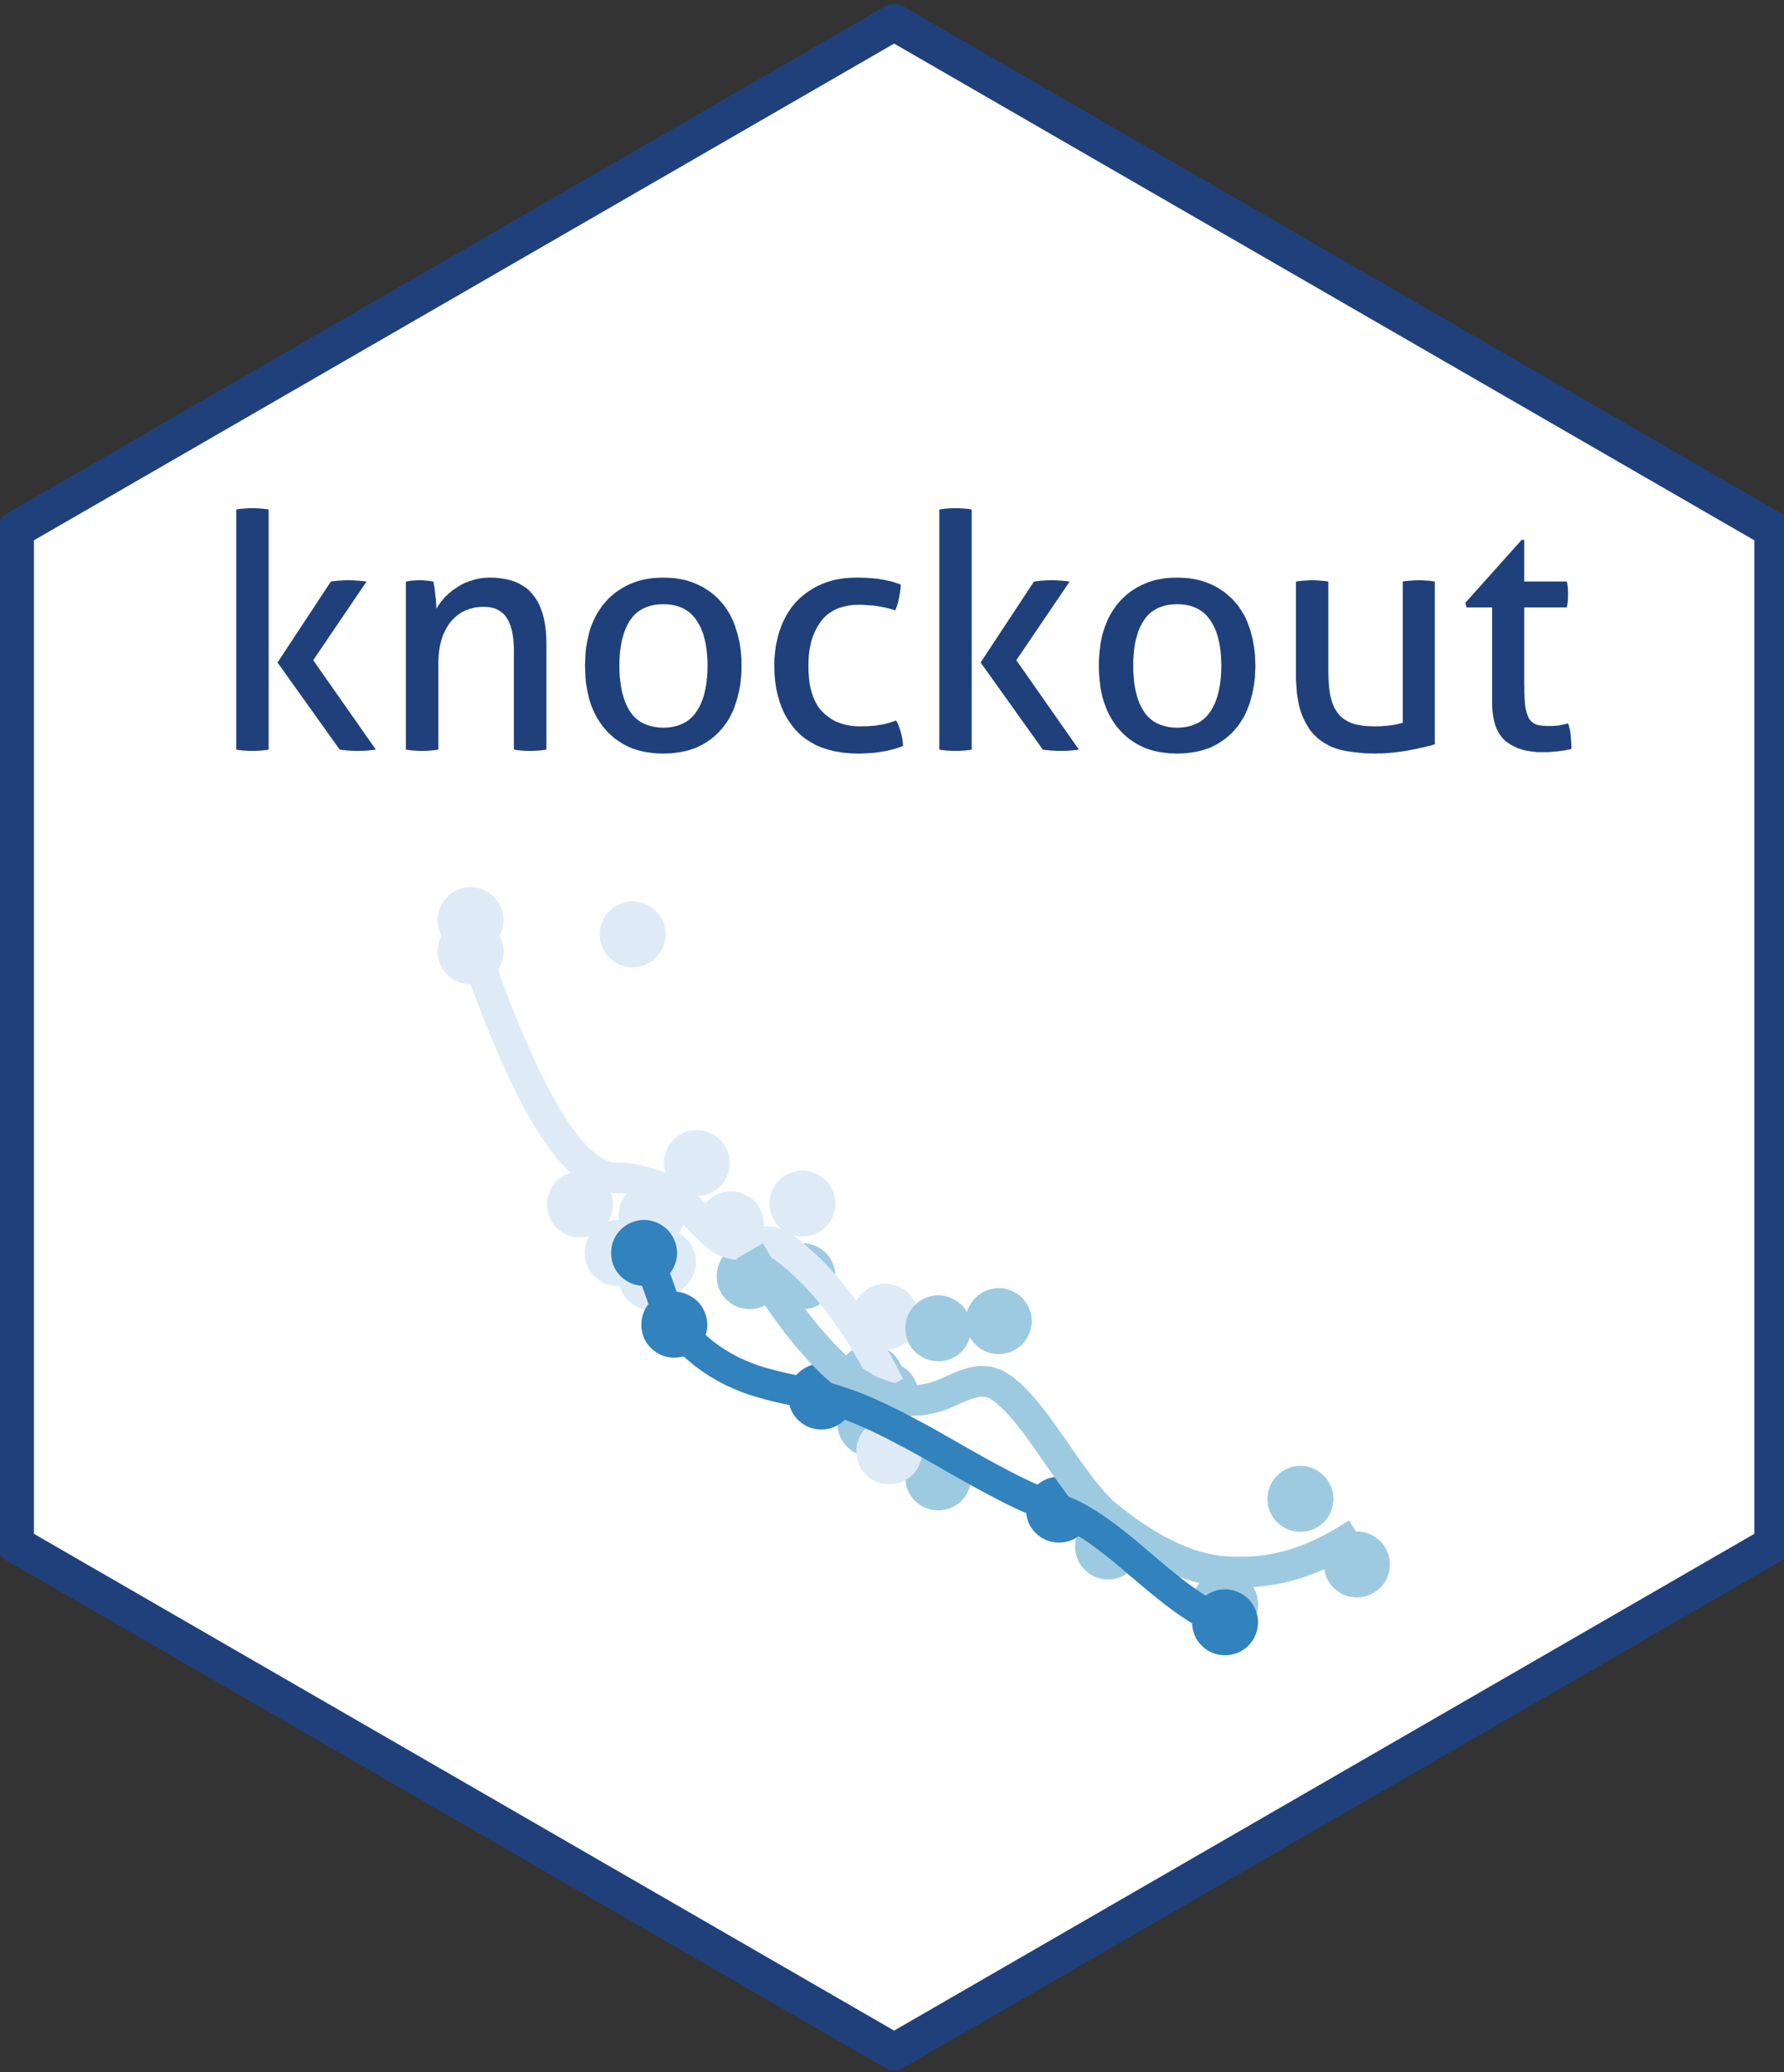 <?xml version="1.0" encoding="UTF-8"?>
<svg xmlns="http://www.w3.org/2000/svg" xmlns:xlink="http://www.w3.org/1999/xlink" width="124pt" height="144pt" viewBox="0 0 124 144" version="1.1">
<rect x="0" y="0" width="124" height="144" fill="#333333" stroke="none"/>
<defs>
<g>
<symbol overflow="visible" id="glyph0-0">
<path style="stroke:none;" d="M 0.266 0.781 L 0.266 -3.812 L 2.438 -3.812 L 2.438 0.781 Z M 0.562 0.469 L 2.141 0.469 L 2.141 -3.516 L 0.562 -3.516 Z M 0.562 0.469 "/>
</symbol>
<symbol overflow="visible" id="glyph0-1">
<path style="stroke:none;" d="M 4.078 -1.875 C 4.078 -1.613 4.023 -1.363 3.922 -1.125 C 3.828 -0.895 3.691 -0.688 3.516 -0.5 C 3.328 -0.32 3.113 -0.18 2.875 -0.078 C 2.645 0.016 2.398 0.062 2.141 0.062 C 1.879 0.062 1.629 0.016 1.391 -0.078 C 1.16 -0.18 0.953 -0.32 0.766 -0.5 C 0.578 -0.688 0.438 -0.895 0.344 -1.125 C 0.25 -1.363 0.203 -1.613 0.203 -1.875 C 0.203 -2.133 0.25 -2.379 0.344 -2.609 C 0.438 -2.848 0.578 -3.055 0.766 -3.234 C 0.953 -3.422 1.16 -3.562 1.391 -3.656 C 1.629 -3.758 1.879 -3.812 2.141 -3.812 C 2.398 -3.812 2.645 -3.758 2.875 -3.656 C 3.102 -3.562 3.316 -3.422 3.516 -3.234 C 3.691 -3.055 3.828 -2.848 3.922 -2.609 C 4.023 -2.379 4.078 -2.133 4.078 -1.875 Z M 4.078 -1.875 "/>
</symbol>
</g>
<clipPath id="clip1">
  <path d="M 0 0.148 L 124 0.148 L 124 144 L 0 144 Z M 0 0.148 "/>
</clipPath>
<clipPath id="clip2">
  <path d="M 30 61.5 L 35 61.5 L 35 66 L 30 66 Z M 30 61.5 "/>
</clipPath>
<clipPath id="clip3">
  <path d="M 30 61.5 L 36 61.5 L 36 67 L 30 67 Z M 30 61.5 "/>
</clipPath>
<clipPath id="clip4">
  <path d="M 82 110 L 88 110 L 88 115.172 L 82 115.172 Z M 82 110 "/>
</clipPath>
</defs>
<g id="surface1">
<path style=" stroke:none;fill-rule:nonzero;fill:rgb(100%,100%,100%);fill-opacity:1;" d="M 1.078 36.809 L 1.078 107.328 L 62.148 142.59 L 123.219 107.328 L 123.219 36.809 L 62.148 1.551 Z M 1.078 36.809 "/>
<g clip-path="url(#clip1)" clip-rule="nonzero">
<path style="fill:none;stroke-width:2.56;stroke-linecap:round;stroke-linejoin:round;stroke:rgb(12.157%,25.098%,47.842%);stroke-opacity:1;stroke-miterlimit:10;" d="M 1.078 107.191 L 1.078 36.672 L 62.148 1.41 L 123.219 36.672 L 123.219 107.191 L 62.148 142.449 Z M 1.078 107.191 " transform="matrix(1,0,0,-1,0,144)"/>
</g>
<g style="fill:rgb(61.961%,79.216%,88.235%);fill-opacity:1;">
  <use xlink:href="#glyph0-1" x="58.36" y="100.79"/>
</g>
<path style="fill:none;stroke-width:0.71;stroke-linecap:round;stroke-linejoin:round;stroke:rgb(61.961%,79.216%,88.235%);stroke-opacity:1;stroke-miterlimit:10;" d="M 62.438 45.086 C 62.438 44.824 62.383 44.574 62.281 44.336 C 62.188 44.105 62.051 43.898 61.875 43.711 C 61.688 43.531 61.473 43.391 61.234 43.289 C 61.004 43.195 60.758 43.148 60.5 43.148 C 60.238 43.148 59.988 43.195 59.75 43.289 C 59.52 43.391 59.312 43.531 59.125 43.711 C 58.938 43.898 58.797 44.105 58.703 44.336 C 58.609 44.574 58.562 44.824 58.562 45.086 C 58.562 45.344 58.609 45.59 58.703 45.82 C 58.797 46.059 58.938 46.266 59.125 46.445 C 59.312 46.633 59.52 46.773 59.75 46.867 C 59.988 46.969 60.238 47.023 60.5 47.023 C 60.758 47.023 61.004 46.969 61.234 46.867 C 61.461 46.773 61.676 46.633 61.875 46.445 C 62.051 46.266 62.188 46.059 62.281 45.82 C 62.383 45.59 62.438 45.344 62.438 45.086 Z M 62.438 45.086 " transform="matrix(1,0,0,-1,0,144)"/>
<g style="fill:rgb(61.961%,79.216%,88.235%);fill-opacity:1;">
  <use xlink:href="#glyph0-1" x="58.36" y="97.61"/>
</g>
<path style="fill:none;stroke-width:0.71;stroke-linecap:round;stroke-linejoin:round;stroke:rgb(61.961%,79.216%,88.235%);stroke-opacity:1;stroke-miterlimit:10;" d="M 62.438 48.266 C 62.438 48.004 62.383 47.754 62.281 47.516 C 62.188 47.285 62.051 47.078 61.875 46.891 C 61.688 46.711 61.473 46.57 61.234 46.469 C 61.004 46.375 60.758 46.328 60.5 46.328 C 60.238 46.328 59.988 46.375 59.75 46.469 C 59.52 46.57 59.312 46.711 59.125 46.891 C 58.938 47.078 58.797 47.285 58.703 47.516 C 58.609 47.754 58.562 48.004 58.562 48.266 C 58.562 48.523 58.609 48.77 58.703 49 C 58.797 49.238 58.938 49.445 59.125 49.625 C 59.312 49.812 59.52 49.953 59.75 50.047 C 59.988 50.148 60.238 50.203 60.5 50.203 C 60.758 50.203 61.004 50.148 61.234 50.047 C 61.461 49.953 61.676 49.812 61.875 49.625 C 62.051 49.445 62.188 49.238 62.281 49 C 62.383 48.77 62.438 48.523 62.438 48.266 Z M 62.438 48.266 " transform="matrix(1,0,0,-1,0,144)"/>
<g style="fill:rgb(61.961%,79.216%,88.235%);fill-opacity:1;">
  <use xlink:href="#glyph0-1" x="63.08" y="104.54"/>
</g>
<path style="fill:none;stroke-width:0.71;stroke-linecap:round;stroke-linejoin:round;stroke:rgb(61.961%,79.216%,88.235%);stroke-opacity:1;stroke-miterlimit:10;" d="M 67.156 41.336 C 67.156 41.074 67.102 40.824 67 40.586 C 66.906 40.355 66.77 40.148 66.594 39.961 C 66.406 39.781 66.191 39.641 65.953 39.539 C 65.723 39.445 65.477 39.398 65.219 39.398 C 64.957 39.398 64.707 39.445 64.469 39.539 C 64.238 39.641 64.031 39.781 63.844 39.961 C 63.656 40.148 63.516 40.355 63.422 40.586 C 63.328 40.824 63.281 41.074 63.281 41.336 C 63.281 41.594 63.328 41.84 63.422 42.07 C 63.516 42.309 63.656 42.516 63.844 42.695 C 64.031 42.883 64.238 43.023 64.469 43.117 C 64.707 43.219 64.957 43.273 65.219 43.273 C 65.477 43.273 65.723 43.219 65.953 43.117 C 66.18 43.023 66.395 42.883 66.594 42.695 C 66.77 42.516 66.906 42.309 67 42.07 C 67.102 41.84 67.156 41.594 67.156 41.336 Z M 67.156 41.336 " transform="matrix(1,0,0,-1,0,144)"/>
<g style="fill:rgb(87.059%,92.157%,96.863%);fill-opacity:1;">
  <use xlink:href="#glyph0-1" x="59.41" y="93.37"/>
</g>
<path style="fill:none;stroke-width:0.71;stroke-linecap:round;stroke-linejoin:round;stroke:rgb(87.059%,92.157%,96.863%);stroke-opacity:1;stroke-miterlimit:10;" d="M 63.488 52.504 C 63.488 52.242 63.434 51.992 63.332 51.754 C 63.238 51.523 63.102 51.316 62.926 51.129 C 62.738 50.949 62.523 50.809 62.285 50.707 C 62.055 50.613 61.809 50.566 61.551 50.566 C 61.289 50.566 61.039 50.613 60.801 50.707 C 60.57 50.809 60.363 50.949 60.176 51.129 C 59.988 51.316 59.848 51.523 59.754 51.754 C 59.66 51.992 59.613 52.242 59.613 52.504 C 59.613 52.762 59.66 53.008 59.754 53.238 C 59.848 53.477 59.988 53.684 60.176 53.863 C 60.363 54.051 60.57 54.191 60.801 54.285 C 61.039 54.387 61.289 54.441 61.551 54.441 C 61.809 54.441 62.055 54.387 62.285 54.285 C 62.512 54.191 62.727 54.051 62.926 53.863 C 63.102 53.684 63.238 53.477 63.332 53.238 C 63.434 53.008 63.488 52.762 63.488 52.504 Z M 63.488 52.504 " transform="matrix(1,0,0,-1,0,144)"/>
<g style="fill:rgb(87.059%,92.157%,96.863%);fill-opacity:1;">
  <use xlink:href="#glyph0-1" x="52.33" y="90.56"/>
</g>
<path style="fill:none;stroke-width:0.71;stroke-linecap:round;stroke-linejoin:round;stroke:rgb(87.059%,92.157%,96.863%);stroke-opacity:1;stroke-miterlimit:10;" d="M 56.406 55.316 C 56.406 55.055 56.352 54.805 56.25 54.566 C 56.156 54.336 56.02 54.129 55.844 53.941 C 55.656 53.762 55.441 53.621 55.203 53.52 C 54.973 53.426 54.727 53.379 54.469 53.379 C 54.207 53.379 53.957 53.426 53.719 53.52 C 53.488 53.621 53.281 53.762 53.094 53.941 C 52.906 54.129 52.766 54.336 52.672 54.566 C 52.578 54.805 52.531 55.055 52.531 55.316 C 52.531 55.574 52.578 55.82 52.672 56.051 C 52.766 56.289 52.906 56.496 53.094 56.676 C 53.281 56.863 53.488 57.004 53.719 57.098 C 53.957 57.199 54.207 57.254 54.469 57.254 C 54.727 57.254 54.973 57.199 55.203 57.098 C 55.43 57.004 55.645 56.863 55.844 56.676 C 56.02 56.496 56.156 56.289 56.25 56.051 C 56.352 55.82 56.406 55.574 56.406 55.316 Z M 56.406 55.316 " transform="matrix(1,0,0,-1,0,144)"/>
<g style="fill:rgb(87.059%,92.157%,96.863%);fill-opacity:1;">
  <use xlink:href="#glyph0-1" x="50.76" y="90.31"/>
</g>
<path style="fill:none;stroke-width:0.71;stroke-linecap:round;stroke-linejoin:round;stroke:rgb(87.059%,92.157%,96.863%);stroke-opacity:1;stroke-miterlimit:10;" d="M 54.84 55.566 C 54.84 55.305 54.785 55.055 54.684 54.816 C 54.59 54.586 54.453 54.379 54.277 54.191 C 54.09 54.012 53.875 53.871 53.637 53.77 C 53.406 53.676 53.16 53.629 52.902 53.629 C 52.641 53.629 52.391 53.676 52.152 53.77 C 51.922 53.871 51.715 54.012 51.527 54.191 C 51.34 54.379 51.199 54.586 51.105 54.816 C 51.012 55.055 50.965 55.305 50.965 55.566 C 50.965 55.824 51.012 56.07 51.105 56.301 C 51.199 56.539 51.34 56.746 51.527 56.926 C 51.715 57.113 51.922 57.254 52.152 57.348 C 52.391 57.449 52.641 57.504 52.902 57.504 C 53.16 57.504 53.406 57.449 53.637 57.348 C 53.863 57.254 54.078 57.113 54.277 56.926 C 54.453 56.746 54.59 56.539 54.684 56.301 C 54.785 56.07 54.84 55.824 54.84 55.566 Z M 54.84 55.566 " transform="matrix(1,0,0,-1,0,144)"/>
<g style="fill:rgb(87.059%,92.157%,96.863%);fill-opacity:1;">
  <use xlink:href="#glyph0-1" x="40.79" y="88.94"/>
</g>
<path style="fill:none;stroke-width:0.71;stroke-linecap:round;stroke-linejoin:round;stroke:rgb(87.059%,92.157%,96.863%);stroke-opacity:1;stroke-miterlimit:10;" d="M 44.867 56.934 C 44.867 56.672 44.812 56.422 44.711 56.184 C 44.617 55.953 44.48 55.746 44.305 55.559 C 44.117 55.379 43.902 55.238 43.664 55.137 C 43.434 55.043 43.188 54.996 42.93 54.996 C 42.668 54.996 42.418 55.043 42.18 55.137 C 41.949 55.238 41.742 55.379 41.555 55.559 C 41.367 55.746 41.227 55.953 41.133 56.184 C 41.039 56.422 40.992 56.672 40.992 56.934 C 40.992 57.191 41.039 57.438 41.133 57.668 C 41.227 57.906 41.367 58.113 41.555 58.293 C 41.742 58.48 41.949 58.621 42.18 58.715 C 42.418 58.816 42.668 58.871 42.93 58.871 C 43.188 58.871 43.434 58.816 43.664 58.715 C 43.891 58.621 44.105 58.48 44.305 58.293 C 44.48 58.113 44.617 57.906 44.711 57.668 C 44.812 57.438 44.867 57.191 44.867 56.934 Z M 44.867 56.934 " transform="matrix(1,0,0,-1,0,144)"/>
<g style="fill:rgb(61.961%,79.216%,88.235%);fill-opacity:1;">
  <use xlink:href="#glyph0-1" x="67.28" y="93.68"/>
</g>
<path style="fill:none;stroke-width:0.71;stroke-linecap:round;stroke-linejoin:round;stroke:rgb(61.961%,79.216%,88.235%);stroke-opacity:1;stroke-miterlimit:10;" d="M 71.359 52.195 C 71.359 51.934 71.305 51.684 71.203 51.445 C 71.109 51.215 70.973 51.008 70.797 50.82 C 70.609 50.641 70.395 50.5 70.156 50.398 C 69.926 50.305 69.68 50.258 69.422 50.258 C 69.16 50.258 68.91 50.305 68.672 50.398 C 68.441 50.5 68.234 50.641 68.047 50.82 C 67.859 51.008 67.719 51.215 67.625 51.445 C 67.531 51.684 67.484 51.934 67.484 52.195 C 67.484 52.453 67.531 52.699 67.625 52.93 C 67.719 53.168 67.859 53.375 68.047 53.555 C 68.234 53.742 68.441 53.883 68.672 53.977 C 68.91 54.078 69.16 54.133 69.422 54.133 C 69.68 54.133 69.926 54.078 70.156 53.977 C 70.383 53.883 70.598 53.742 70.797 53.555 C 70.973 53.375 71.109 53.168 71.203 52.93 C 71.305 52.699 71.359 52.453 71.359 52.195 Z M 71.359 52.195 " transform="matrix(1,0,0,-1,0,144)"/>
<g style="fill:rgb(61.961%,79.216%,88.235%);fill-opacity:1;">
  <use xlink:href="#glyph0-1" x="63.08" y="94.18"/>
</g>
<path style="fill:none;stroke-width:0.71;stroke-linecap:round;stroke-linejoin:round;stroke:rgb(61.961%,79.216%,88.235%);stroke-opacity:1;stroke-miterlimit:10;" d="M 67.156 51.695 C 67.156 51.434 67.102 51.184 67 50.945 C 66.906 50.715 66.77 50.508 66.594 50.32 C 66.406 50.141 66.191 50 65.953 49.898 C 65.723 49.805 65.477 49.758 65.219 49.758 C 64.957 49.758 64.707 49.805 64.469 49.898 C 64.238 50 64.031 50.141 63.844 50.32 C 63.656 50.508 63.516 50.715 63.422 50.945 C 63.328 51.184 63.281 51.434 63.281 51.695 C 63.281 51.953 63.328 52.199 63.422 52.43 C 63.516 52.668 63.656 52.875 63.844 53.055 C 64.031 53.242 64.238 53.383 64.469 53.477 C 64.707 53.578 64.957 53.633 65.219 53.633 C 65.477 53.633 65.723 53.578 65.953 53.477 C 66.18 53.383 66.395 53.242 66.594 53.055 C 66.77 52.875 66.906 52.668 67 52.43 C 67.102 52.199 67.156 51.953 67.156 51.695 Z M 67.156 51.695 " transform="matrix(1,0,0,-1,0,144)"/>
<g style="fill:rgb(61.961%,79.216%,88.235%);fill-opacity:1;">
  <use xlink:href="#glyph0-1" x="53.64" y="90.56"/>
</g>
<path style="fill:none;stroke-width:0.71;stroke-linecap:round;stroke-linejoin:round;stroke:rgb(61.961%,79.216%,88.235%);stroke-opacity:1;stroke-miterlimit:10;" d="M 57.719 55.316 C 57.719 55.055 57.664 54.805 57.562 54.566 C 57.469 54.336 57.332 54.129 57.156 53.941 C 56.969 53.762 56.754 53.621 56.516 53.52 C 56.285 53.426 56.039 53.379 55.781 53.379 C 55.52 53.379 55.27 53.426 55.031 53.52 C 54.801 53.621 54.594 53.762 54.406 53.941 C 54.219 54.129 54.078 54.336 53.984 54.566 C 53.891 54.805 53.844 55.055 53.844 55.316 C 53.844 55.574 53.891 55.82 53.984 56.051 C 54.078 56.289 54.219 56.496 54.406 56.676 C 54.594 56.863 54.801 57.004 55.031 57.098 C 55.27 57.199 55.52 57.254 55.781 57.254 C 56.039 57.254 56.285 57.199 56.516 57.098 C 56.742 57.004 56.957 56.863 57.156 56.676 C 57.332 56.496 57.469 56.289 57.562 56.051 C 57.664 55.82 57.719 55.574 57.719 55.316 Z M 57.719 55.316 " transform="matrix(1,0,0,-1,0,144)"/>
<g style="fill:rgb(61.961%,79.216%,88.235%);fill-opacity:1;">
  <use xlink:href="#glyph0-1" x="49.97" y="90.56"/>
</g>
<path style="fill:none;stroke-width:0.71;stroke-linecap:round;stroke-linejoin:round;stroke:rgb(61.961%,79.216%,88.235%);stroke-opacity:1;stroke-miterlimit:10;" d="M 54.047 55.316 C 54.047 55.055 53.992 54.805 53.891 54.566 C 53.797 54.336 53.66 54.129 53.484 53.941 C 53.297 53.762 53.082 53.621 52.844 53.52 C 52.613 53.426 52.367 53.379 52.109 53.379 C 51.848 53.379 51.598 53.426 51.359 53.52 C 51.129 53.621 50.922 53.762 50.734 53.941 C 50.547 54.129 50.406 54.336 50.312 54.566 C 50.219 54.805 50.172 55.055 50.172 55.316 C 50.172 55.574 50.219 55.82 50.312 56.051 C 50.406 56.289 50.547 56.496 50.734 56.676 C 50.922 56.863 51.129 57.004 51.359 57.098 C 51.598 57.199 51.848 57.254 52.109 57.254 C 52.367 57.254 52.613 57.199 52.844 57.098 C 53.07 57.004 53.285 56.863 53.484 56.676 C 53.66 56.496 53.797 56.289 53.891 56.051 C 53.992 55.82 54.047 55.574 54.047 55.316 Z M 54.047 55.316 " transform="matrix(1,0,0,-1,0,144)"/>
<g style="fill:rgb(87.059%,92.157%,96.863%);fill-opacity:1;">
  <use xlink:href="#glyph0-1" x="46.3" y="82.7"/>
</g>
<path style="fill:none;stroke-width:0.71;stroke-linecap:round;stroke-linejoin:round;stroke:rgb(87.059%,92.157%,96.863%);stroke-opacity:1;stroke-miterlimit:10;" d="M 50.379 63.176 C 50.379 62.914 50.324 62.664 50.223 62.426 C 50.129 62.195 49.992 61.988 49.816 61.801 C 49.629 61.621 49.414 61.48 49.176 61.379 C 48.945 61.285 48.699 61.238 48.441 61.238 C 48.18 61.238 47.93 61.285 47.691 61.379 C 47.461 61.48 47.254 61.621 47.066 61.801 C 46.879 61.988 46.738 62.195 46.645 62.426 C 46.551 62.664 46.504 62.914 46.504 63.176 C 46.504 63.434 46.551 63.68 46.645 63.91 C 46.738 64.148 46.879 64.355 47.066 64.535 C 47.254 64.723 47.461 64.863 47.691 64.957 C 47.93 65.059 48.18 65.113 48.441 65.113 C 48.699 65.113 48.945 65.059 49.176 64.957 C 49.402 64.863 49.617 64.723 49.816 64.535 C 49.992 64.355 50.129 64.148 50.223 63.91 C 50.324 63.68 50.379 63.434 50.379 63.176 Z M 50.379 63.176 " transform="matrix(1,0,0,-1,0,144)"/>
<g style="fill:rgb(87.059%,92.157%,96.863%);fill-opacity:1;">
  <use xlink:href="#glyph0-1" x="48.66" y="86.95"/>
</g>
<path style="fill:none;stroke-width:0.71;stroke-linecap:round;stroke-linejoin:round;stroke:rgb(87.059%,92.157%,96.863%);stroke-opacity:1;stroke-miterlimit:10;" d="M 52.738 58.926 C 52.738 58.664 52.684 58.414 52.582 58.176 C 52.488 57.945 52.352 57.738 52.176 57.551 C 51.988 57.371 51.773 57.23 51.535 57.129 C 51.305 57.035 51.059 56.988 50.801 56.988 C 50.539 56.988 50.289 57.035 50.051 57.129 C 49.82 57.23 49.613 57.371 49.426 57.551 C 49.238 57.738 49.098 57.945 49.004 58.176 C 48.91 58.414 48.863 58.664 48.863 58.926 C 48.863 59.184 48.91 59.43 49.004 59.66 C 49.098 59.898 49.238 60.105 49.426 60.285 C 49.613 60.473 49.82 60.613 50.051 60.707 C 50.289 60.809 50.539 60.863 50.801 60.863 C 51.059 60.863 51.305 60.809 51.535 60.707 C 51.762 60.613 51.977 60.473 52.176 60.285 C 52.352 60.105 52.488 59.898 52.582 59.66 C 52.684 59.43 52.738 59.184 52.738 58.926 Z M 52.738 58.926 " transform="matrix(1,0,0,-1,0,144)"/>
<g style="fill:rgb(87.059%,92.157%,96.863%);fill-opacity:1;">
  <use xlink:href="#glyph0-1" x="43.15" y="86.32"/>
</g>
<path style="fill:none;stroke-width:0.71;stroke-linecap:round;stroke-linejoin:round;stroke:rgb(87.059%,92.157%,96.863%);stroke-opacity:1;stroke-miterlimit:10;" d="M 47.227 59.555 C 47.227 59.293 47.172 59.043 47.07 58.805 C 46.977 58.574 46.84 58.367 46.664 58.18 C 46.477 58 46.262 57.859 46.023 57.758 C 45.793 57.664 45.547 57.617 45.289 57.617 C 45.027 57.617 44.777 57.664 44.539 57.758 C 44.309 57.859 44.102 58 43.914 58.18 C 43.727 58.367 43.586 58.574 43.492 58.805 C 43.398 59.043 43.352 59.293 43.352 59.555 C 43.352 59.812 43.398 60.059 43.492 60.289 C 43.586 60.527 43.727 60.734 43.914 60.914 C 44.102 61.102 44.309 61.242 44.539 61.336 C 44.777 61.438 45.027 61.492 45.289 61.492 C 45.547 61.492 45.793 61.438 46.023 61.336 C 46.25 61.242 46.465 61.102 46.664 60.914 C 46.84 60.734 46.977 60.527 47.07 60.289 C 47.172 60.059 47.227 59.812 47.227 59.555 Z M 47.227 59.555 " transform="matrix(1,0,0,-1,0,144)"/>
<g style="fill:rgb(87.059%,92.157%,96.863%);fill-opacity:1;">
  <use xlink:href="#glyph0-1" x="30.57" y="67.98"/>
</g>
<path style="fill:none;stroke-width:0.71;stroke-linecap:round;stroke-linejoin:round;stroke:rgb(87.059%,92.157%,96.863%);stroke-opacity:1;stroke-miterlimit:10;" d="M 34.648 77.895 C 34.648 77.633 34.594 77.383 34.492 77.145 C 34.398 76.914 34.262 76.707 34.086 76.52 C 33.898 76.34 33.684 76.199 33.445 76.098 C 33.215 76.004 32.969 75.957 32.711 75.957 C 32.449 75.957 32.199 76.004 31.961 76.098 C 31.73 76.199 31.523 76.34 31.336 76.52 C 31.148 76.707 31.008 76.914 30.914 77.145 C 30.82 77.383 30.773 77.633 30.773 77.895 C 30.773 78.152 30.82 78.398 30.914 78.629 C 31.008 78.867 31.148 79.074 31.336 79.254 C 31.523 79.441 31.73 79.582 31.961 79.676 C 32.199 79.777 32.449 79.832 32.711 79.832 C 32.969 79.832 33.215 79.777 33.445 79.676 C 33.672 79.582 33.887 79.441 34.086 79.254 C 34.262 79.074 34.398 78.867 34.492 78.629 C 34.594 78.398 34.648 78.152 34.648 77.895 Z M 34.648 77.895 " transform="matrix(1,0,0,-1,0,144)"/>
<g clip-path="url(#clip2)" clip-rule="nonzero">
<g style="fill:rgb(87.059%,92.157%,96.863%);fill-opacity:1;">
  <use xlink:href="#glyph0-1" x="30.57" y="65.81"/>
</g>
</g>
<g clip-path="url(#clip3)" clip-rule="nonzero">
<path style="fill:none;stroke-width:0.71;stroke-linecap:round;stroke-linejoin:round;stroke:rgb(87.059%,92.157%,96.863%);stroke-opacity:1;stroke-miterlimit:10;" d="M 34.648 80.066 C 34.648 79.805 34.594 79.555 34.492 79.316 C 34.398 79.086 34.262 78.879 34.086 78.691 C 33.898 78.512 33.684 78.371 33.445 78.27 C 33.215 78.176 32.969 78.129 32.711 78.129 C 32.449 78.129 32.199 78.176 31.961 78.27 C 31.73 78.371 31.523 78.512 31.336 78.691 C 31.148 78.879 31.008 79.086 30.914 79.316 C 30.82 79.555 30.773 79.805 30.773 80.066 C 30.773 80.324 30.82 80.57 30.914 80.801 C 31.008 81.039 31.148 81.246 31.336 81.426 C 31.523 81.613 31.73 81.754 31.961 81.848 C 32.199 81.949 32.449 82.004 32.711 82.004 C 32.969 82.004 33.215 81.949 33.445 81.848 C 33.672 81.754 33.887 81.613 34.086 81.426 C 34.262 81.246 34.398 81.039 34.492 80.801 C 34.594 80.57 34.648 80.324 34.648 80.066 Z M 34.648 80.066 " transform="matrix(1,0,0,-1,0,144)"/>
</g>
<g style="fill:rgb(87.059%,92.157%,96.863%);fill-opacity:1;">
  <use xlink:href="#glyph0-1" x="41.84" y="66.8"/>
</g>
<path style="fill:none;stroke-width:0.71;stroke-linecap:round;stroke-linejoin:round;stroke:rgb(87.059%,92.157%,96.863%);stroke-opacity:1;stroke-miterlimit:10;" d="M 45.918 79.074 C 45.918 78.812 45.863 78.562 45.762 78.324 C 45.668 78.094 45.531 77.887 45.355 77.699 C 45.168 77.52 44.953 77.379 44.715 77.277 C 44.484 77.184 44.238 77.137 43.98 77.137 C 43.719 77.137 43.469 77.184 43.23 77.277 C 43 77.379 42.793 77.52 42.605 77.699 C 42.418 77.887 42.277 78.094 42.184 78.324 C 42.09 78.562 42.043 78.812 42.043 79.074 C 42.043 79.332 42.09 79.578 42.184 79.809 C 42.277 80.047 42.418 80.254 42.605 80.434 C 42.793 80.621 43 80.762 43.23 80.855 C 43.469 80.957 43.719 81.012 43.98 81.012 C 44.238 81.012 44.484 80.957 44.715 80.855 C 44.941 80.762 45.156 80.621 45.355 80.434 C 45.531 80.254 45.668 80.047 45.762 79.809 C 45.863 79.578 45.918 79.332 45.918 79.074 Z M 45.918 79.074 " transform="matrix(1,0,0,-1,0,144)"/>
<g style="fill:rgb(61.961%,79.216%,88.235%);fill-opacity:1;">
  <use xlink:href="#glyph0-1" x="88.25" y="106.03"/>
</g>
<path style="fill:none;stroke-width:0.71;stroke-linecap:round;stroke-linejoin:round;stroke:rgb(61.961%,79.216%,88.235%);stroke-opacity:1;stroke-miterlimit:10;" d="M 92.328 39.844 C 92.328 39.582 92.273 39.332 92.172 39.094 C 92.078 38.863 91.941 38.656 91.766 38.469 C 91.578 38.289 91.363 38.148 91.125 38.047 C 90.895 37.953 90.648 37.906 90.391 37.906 C 90.129 37.906 89.879 37.953 89.641 38.047 C 89.41 38.148 89.203 38.289 89.016 38.469 C 88.828 38.656 88.688 38.863 88.594 39.094 C 88.5 39.332 88.453 39.582 88.453 39.844 C 88.453 40.102 88.5 40.348 88.594 40.578 C 88.688 40.816 88.828 41.023 89.016 41.203 C 89.203 41.391 89.41 41.531 89.641 41.625 C 89.879 41.727 90.129 41.781 90.391 41.781 C 90.648 41.781 90.895 41.727 91.125 41.625 C 91.352 41.531 91.566 41.391 91.766 41.203 C 91.941 41.023 92.078 40.816 92.172 40.578 C 92.273 40.348 92.328 40.102 92.328 39.844 Z M 92.328 39.844 " transform="matrix(1,0,0,-1,0,144)"/>
<g style="fill:rgb(61.961%,79.216%,88.235%);fill-opacity:1;">
  <use xlink:href="#glyph0-1" x="83.01" y="113.33"/>
</g>
<path style="fill:none;stroke-width:0.71;stroke-linecap:round;stroke-linejoin:round;stroke:rgb(61.961%,79.216%,88.235%);stroke-opacity:1;stroke-miterlimit:10;" d="M 87.09 32.547 C 87.09 32.285 87.035 32.035 86.934 31.797 C 86.84 31.566 86.703 31.359 86.527 31.172 C 86.34 30.992 86.125 30.852 85.887 30.75 C 85.656 30.656 85.41 30.609 85.152 30.609 C 84.891 30.609 84.641 30.656 84.402 30.75 C 84.172 30.852 83.965 30.992 83.777 31.172 C 83.59 31.359 83.449 31.566 83.355 31.797 C 83.262 32.035 83.215 32.285 83.215 32.547 C 83.215 32.805 83.262 33.051 83.355 33.281 C 83.449 33.52 83.59 33.727 83.777 33.906 C 83.965 34.094 84.172 34.234 84.402 34.328 C 84.641 34.43 84.891 34.484 85.152 34.484 C 85.41 34.484 85.656 34.43 85.887 34.328 C 86.113 34.234 86.328 34.094 86.527 33.906 C 86.703 33.727 86.84 33.52 86.934 33.281 C 87.035 33.051 87.09 32.805 87.09 32.547 Z M 87.09 32.547 " transform="matrix(1,0,0,-1,0,144)"/>
<g style="fill:rgb(61.961%,79.216%,88.235%);fill-opacity:1;">
  <use xlink:href="#glyph0-1" x="92.18" y="110.59"/>
</g>
<path style="fill:none;stroke-width:0.71;stroke-linecap:round;stroke-linejoin:round;stroke:rgb(61.961%,79.216%,88.235%);stroke-opacity:1;stroke-miterlimit:10;" d="M 96.258 35.285 C 96.258 35.023 96.203 34.773 96.102 34.535 C 96.008 34.305 95.871 34.098 95.695 33.91 C 95.508 33.73 95.293 33.59 95.055 33.488 C 94.824 33.395 94.578 33.348 94.32 33.348 C 94.059 33.348 93.809 33.395 93.57 33.488 C 93.34 33.59 93.133 33.73 92.945 33.91 C 92.758 34.098 92.617 34.305 92.523 34.535 C 92.43 34.773 92.383 35.023 92.383 35.285 C 92.383 35.543 92.43 35.789 92.523 36.02 C 92.617 36.258 92.758 36.465 92.945 36.645 C 93.133 36.832 93.34 36.973 93.57 37.066 C 93.809 37.168 94.059 37.223 94.32 37.223 C 94.578 37.223 94.824 37.168 95.055 37.066 C 95.281 36.973 95.496 36.832 95.695 36.645 C 95.871 36.465 96.008 36.258 96.102 36.02 C 96.203 35.789 96.258 35.543 96.258 35.285 Z M 96.258 35.285 " transform="matrix(1,0,0,-1,0,144)"/>
<g style="fill:rgb(87.059%,92.157%,96.863%);fill-opacity:1;">
  <use xlink:href="#glyph0-1" x="59.67" y="102.73"/>
</g>
<path style="fill:none;stroke-width:0.71;stroke-linecap:round;stroke-linejoin:round;stroke:rgb(87.059%,92.157%,96.863%);stroke-opacity:1;stroke-miterlimit:10;" d="M 63.75 43.145 C 63.75 42.883 63.695 42.633 63.594 42.395 C 63.5 42.164 63.363 41.957 63.188 41.77 C 63 41.59 62.785 41.449 62.547 41.348 C 62.316 41.254 62.07 41.207 61.812 41.207 C 61.551 41.207 61.301 41.254 61.062 41.348 C 60.832 41.449 60.625 41.59 60.438 41.77 C 60.25 41.957 60.109 42.164 60.016 42.395 C 59.922 42.633 59.875 42.883 59.875 43.145 C 59.875 43.402 59.922 43.648 60.016 43.879 C 60.109 44.117 60.25 44.324 60.438 44.504 C 60.625 44.691 60.832 44.832 61.062 44.926 C 61.301 45.027 61.551 45.082 61.812 45.082 C 62.07 45.082 62.316 45.027 62.547 44.926 C 62.773 44.832 62.988 44.691 63.188 44.504 C 63.363 44.324 63.5 44.117 63.594 43.879 C 63.695 43.648 63.75 43.402 63.75 43.145 Z M 63.75 43.145 " transform="matrix(1,0,0,-1,0,144)"/>
<g style="fill:rgb(87.059%,92.157%,96.863%);fill-opacity:1;">
  <use xlink:href="#glyph0-1" x="43.94" y="89.57"/>
</g>
<path style="fill:none;stroke-width:0.71;stroke-linecap:round;stroke-linejoin:round;stroke:rgb(87.059%,92.157%,96.863%);stroke-opacity:1;stroke-miterlimit:10;" d="M 48.02 56.305 C 48.02 56.043 47.965 55.793 47.863 55.555 C 47.77 55.324 47.633 55.117 47.457 54.93 C 47.27 54.75 47.055 54.609 46.816 54.508 C 46.586 54.414 46.34 54.367 46.082 54.367 C 45.82 54.367 45.57 54.414 45.332 54.508 C 45.102 54.609 44.895 54.75 44.707 54.93 C 44.52 55.117 44.379 55.324 44.285 55.555 C 44.191 55.793 44.145 56.043 44.145 56.305 C 44.145 56.562 44.191 56.809 44.285 57.039 C 44.379 57.277 44.52 57.484 44.707 57.664 C 44.895 57.852 45.102 57.992 45.332 58.086 C 45.57 58.188 45.82 58.242 46.082 58.242 C 46.34 58.242 46.586 58.188 46.816 58.086 C 47.043 57.992 47.258 57.852 47.457 57.664 C 47.633 57.484 47.77 57.277 47.863 57.039 C 47.965 56.809 48.02 56.562 48.02 56.305 Z M 48.02 56.305 " transform="matrix(1,0,0,-1,0,144)"/>
<g style="fill:rgb(87.059%,92.157%,96.863%);fill-opacity:1;">
  <use xlink:href="#glyph0-1" x="43.15" y="90.63"/>
</g>
<path style="fill:none;stroke-width:0.71;stroke-linecap:round;stroke-linejoin:round;stroke:rgb(87.059%,92.157%,96.863%);stroke-opacity:1;stroke-miterlimit:10;" d="M 47.227 55.246 C 47.227 54.984 47.172 54.734 47.07 54.496 C 46.977 54.266 46.84 54.059 46.664 53.871 C 46.477 53.691 46.262 53.551 46.023 53.449 C 45.793 53.355 45.547 53.309 45.289 53.309 C 45.027 53.309 44.777 53.355 44.539 53.449 C 44.309 53.551 44.102 53.691 43.914 53.871 C 43.727 54.059 43.586 54.266 43.492 54.496 C 43.398 54.734 43.352 54.984 43.352 55.246 C 43.352 55.504 43.398 55.75 43.492 55.98 C 43.586 56.219 43.727 56.426 43.914 56.605 C 44.102 56.793 44.309 56.934 44.539 57.027 C 44.777 57.129 45.027 57.184 45.289 57.184 C 45.547 57.184 45.793 57.129 46.023 57.027 C 46.25 56.934 46.465 56.793 46.664 56.605 C 46.84 56.426 46.977 56.219 47.07 55.98 C 47.172 55.75 47.227 55.504 47.227 55.246 Z M 47.227 55.246 " transform="matrix(1,0,0,-1,0,144)"/>
<g style="fill:rgb(87.059%,92.157%,96.863%);fill-opacity:1;">
  <use xlink:href="#glyph0-1" x="38.17" y="85.57"/>
</g>
<path style="fill:none;stroke-width:0.71;stroke-linecap:round;stroke-linejoin:round;stroke:rgb(87.059%,92.157%,96.863%);stroke-opacity:1;stroke-miterlimit:10;" d="M 42.25 60.305 C 42.25 60.043 42.195 59.793 42.094 59.555 C 42 59.324 41.863 59.117 41.688 58.93 C 41.5 58.75 41.285 58.609 41.047 58.508 C 40.816 58.414 40.57 58.367 40.312 58.367 C 40.051 58.367 39.801 58.414 39.562 58.508 C 39.332 58.609 39.125 58.75 38.938 58.93 C 38.75 59.117 38.609 59.324 38.516 59.555 C 38.422 59.793 38.375 60.043 38.375 60.305 C 38.375 60.562 38.422 60.809 38.516 61.039 C 38.609 61.277 38.75 61.484 38.938 61.664 C 39.125 61.852 39.332 61.992 39.562 62.086 C 39.801 62.188 40.051 62.242 40.312 62.242 C 40.57 62.242 40.816 62.188 41.047 62.086 C 41.273 61.992 41.488 61.852 41.688 61.664 C 41.863 61.484 42 61.277 42.094 61.039 C 42.195 60.809 42.25 60.562 42.25 60.305 Z M 42.25 60.305 " transform="matrix(1,0,0,-1,0,144)"/>
<g style="fill:rgb(87.059%,92.157%,96.863%);fill-opacity:1;">
  <use xlink:href="#glyph0-1" x="53.64" y="85.51"/>
</g>
<path style="fill:none;stroke-width:0.71;stroke-linecap:round;stroke-linejoin:round;stroke:rgb(87.059%,92.157%,96.863%);stroke-opacity:1;stroke-miterlimit:10;" d="M 57.719 60.363 C 57.719 60.102 57.664 59.852 57.562 59.613 C 57.469 59.383 57.332 59.176 57.156 58.988 C 56.969 58.809 56.754 58.668 56.516 58.566 C 56.285 58.473 56.039 58.426 55.781 58.426 C 55.52 58.426 55.27 58.473 55.031 58.566 C 54.801 58.668 54.594 58.809 54.406 58.988 C 54.219 59.176 54.078 59.383 53.984 59.613 C 53.891 59.852 53.844 60.102 53.844 60.363 C 53.844 60.621 53.891 60.867 53.984 61.098 C 54.078 61.336 54.219 61.543 54.406 61.723 C 54.594 61.91 54.801 62.051 55.031 62.145 C 55.27 62.246 55.52 62.301 55.781 62.301 C 56.039 62.301 56.285 62.246 56.516 62.145 C 56.742 62.051 56.957 61.91 57.156 61.723 C 57.332 61.543 57.469 61.336 57.562 61.098 C 57.664 60.867 57.719 60.621 57.719 60.363 Z M 57.719 60.363 " transform="matrix(1,0,0,-1,0,144)"/>
<g style="fill:rgb(61.961%,79.216%,88.235%);fill-opacity:1;">
  <use xlink:href="#glyph0-1" x="74.88" y="109.34"/>
</g>
<path style="fill:none;stroke-width:0.71;stroke-linecap:round;stroke-linejoin:round;stroke:rgb(61.961%,79.216%,88.235%);stroke-opacity:1;stroke-miterlimit:10;" d="M 78.957 36.535 C 78.957 36.273 78.902 36.023 78.801 35.785 C 78.707 35.555 78.57 35.348 78.395 35.16 C 78.207 34.98 77.992 34.84 77.754 34.738 C 77.523 34.645 77.277 34.598 77.02 34.598 C 76.758 34.598 76.508 34.645 76.27 34.738 C 76.039 34.84 75.832 34.98 75.645 35.16 C 75.457 35.348 75.316 35.555 75.223 35.785 C 75.129 36.023 75.082 36.273 75.082 36.535 C 75.082 36.793 75.129 37.039 75.223 37.27 C 75.316 37.508 75.457 37.715 75.645 37.895 C 75.832 38.082 76.039 38.223 76.27 38.316 C 76.508 38.418 76.758 38.473 77.02 38.473 C 77.277 38.473 77.523 38.418 77.754 38.316 C 77.98 38.223 78.195 38.082 78.395 37.895 C 78.57 37.715 78.707 37.508 78.801 37.27 C 78.902 37.039 78.957 36.793 78.957 36.535 Z M 78.957 36.535 " transform="matrix(1,0,0,-1,0,144)"/>
<g style="fill:rgb(19.215%,50.981%,74.118%);fill-opacity:1;">
  <use xlink:href="#glyph0-1" x="71.47" y="106.78"/>
</g>
<path style="fill:none;stroke-width:0.71;stroke-linecap:round;stroke-linejoin:round;stroke:rgb(19.215%,50.981%,74.118%);stroke-opacity:1;stroke-miterlimit:10;" d="M 75.547 39.094 C 75.547 38.832 75.492 38.582 75.391 38.344 C 75.297 38.113 75.16 37.906 74.984 37.719 C 74.797 37.539 74.582 37.398 74.344 37.297 C 74.113 37.203 73.867 37.156 73.609 37.156 C 73.348 37.156 73.098 37.203 72.859 37.297 C 72.629 37.398 72.422 37.539 72.234 37.719 C 72.047 37.906 71.906 38.113 71.812 38.344 C 71.719 38.582 71.672 38.832 71.672 39.094 C 71.672 39.352 71.719 39.598 71.812 39.828 C 71.906 40.066 72.047 40.273 72.234 40.453 C 72.422 40.641 72.629 40.781 72.859 40.875 C 73.098 40.977 73.348 41.031 73.609 41.031 C 73.867 41.031 74.113 40.977 74.344 40.875 C 74.57 40.781 74.785 40.641 74.984 40.453 C 75.16 40.273 75.297 40.066 75.391 39.828 C 75.492 39.598 75.547 39.352 75.547 39.094 Z M 75.547 39.094 " transform="matrix(1,0,0,-1,0,144)"/>
<g style="fill:rgb(19.215%,50.981%,74.118%);fill-opacity:1;">
  <use xlink:href="#glyph0-1" x="83.01" y="114.61"/>
</g>
<g clip-path="url(#clip4)" clip-rule="nonzero">
<path style="fill:none;stroke-width:0.71;stroke-linecap:round;stroke-linejoin:round;stroke:rgb(19.215%,50.981%,74.118%);stroke-opacity:1;stroke-miterlimit:10;" d="M 87.09 31.266 C 87.09 31.004 87.035 30.754 86.934 30.516 C 86.84 30.285 86.703 30.078 86.527 29.891 C 86.34 29.711 86.125 29.57 85.887 29.469 C 85.656 29.375 85.41 29.328 85.152 29.328 C 84.891 29.328 84.641 29.375 84.402 29.469 C 84.172 29.57 83.965 29.711 83.777 29.891 C 83.59 30.078 83.449 30.285 83.355 30.516 C 83.262 30.754 83.215 31.004 83.215 31.266 C 83.215 31.523 83.262 31.77 83.355 32 C 83.449 32.238 83.59 32.445 83.777 32.625 C 83.965 32.812 84.172 32.953 84.402 33.047 C 84.641 33.148 84.891 33.203 85.152 33.203 C 85.41 33.203 85.656 33.148 85.887 33.047 C 86.113 32.953 86.328 32.812 86.527 32.625 C 86.703 32.445 86.84 32.238 86.934 32 C 87.035 31.77 87.09 31.523 87.09 31.266 Z M 87.09 31.266 " transform="matrix(1,0,0,-1,0,144)"/>
</g>
<g style="fill:rgb(19.215%,50.981%,74.118%);fill-opacity:1;">
  <use xlink:href="#glyph0-1" x="44.73" y="93.93"/>
</g>
<path style="fill:none;stroke-width:0.71;stroke-linecap:round;stroke-linejoin:round;stroke:rgb(19.215%,50.981%,74.118%);stroke-opacity:1;stroke-miterlimit:10;" d="M 48.809 51.945 C 48.809 51.684 48.754 51.434 48.652 51.195 C 48.559 50.965 48.422 50.758 48.246 50.57 C 48.059 50.391 47.844 50.25 47.605 50.148 C 47.375 50.055 47.129 50.008 46.871 50.008 C 46.609 50.008 46.359 50.055 46.121 50.148 C 45.891 50.25 45.684 50.391 45.496 50.57 C 45.309 50.758 45.168 50.965 45.074 51.195 C 44.98 51.434 44.934 51.684 44.934 51.945 C 44.934 52.203 44.98 52.449 45.074 52.68 C 45.168 52.918 45.309 53.125 45.496 53.305 C 45.684 53.492 45.891 53.633 46.121 53.727 C 46.359 53.828 46.609 53.883 46.871 53.883 C 47.129 53.883 47.375 53.828 47.605 53.727 C 47.832 53.633 48.047 53.492 48.246 53.305 C 48.422 53.125 48.559 52.918 48.652 52.68 C 48.754 52.449 48.809 52.203 48.809 51.945 Z M 48.809 51.945 " transform="matrix(1,0,0,-1,0,144)"/>
<g style="fill:rgb(19.215%,50.981%,74.118%);fill-opacity:1;">
  <use xlink:href="#glyph0-1" x="54.95" y="98.92"/>
</g>
<path style="fill:none;stroke-width:0.71;stroke-linecap:round;stroke-linejoin:round;stroke:rgb(19.215%,50.981%,74.118%);stroke-opacity:1;stroke-miterlimit:10;" d="M 59.027 46.953 C 59.027 46.691 58.973 46.441 58.871 46.203 C 58.777 45.973 58.641 45.766 58.465 45.578 C 58.277 45.398 58.062 45.258 57.824 45.156 C 57.594 45.062 57.348 45.016 57.09 45.016 C 56.828 45.016 56.578 45.062 56.34 45.156 C 56.109 45.258 55.902 45.398 55.715 45.578 C 55.527 45.766 55.387 45.973 55.293 46.203 C 55.199 46.441 55.152 46.691 55.152 46.953 C 55.152 47.211 55.199 47.457 55.293 47.688 C 55.387 47.926 55.527 48.133 55.715 48.312 C 55.902 48.5 56.109 48.641 56.34 48.734 C 56.578 48.836 56.828 48.891 57.09 48.891 C 57.348 48.891 57.594 48.836 57.824 48.734 C 58.051 48.641 58.266 48.5 58.465 48.312 C 58.641 48.133 58.777 47.926 58.871 47.688 C 58.973 47.457 59.027 47.211 59.027 46.953 Z M 59.027 46.953 " transform="matrix(1,0,0,-1,0,144)"/>
<g style="fill:rgb(19.215%,50.981%,74.118%);fill-opacity:1;">
  <use xlink:href="#glyph0-1" x="42.63" y="88.94"/>
</g>
<path style="fill:none;stroke-width:0.71;stroke-linecap:round;stroke-linejoin:round;stroke:rgb(19.215%,50.981%,74.118%);stroke-opacity:1;stroke-miterlimit:10;" d="M 46.707 56.934 C 46.707 56.672 46.652 56.422 46.551 56.184 C 46.457 55.953 46.32 55.746 46.145 55.559 C 45.957 55.379 45.742 55.238 45.504 55.137 C 45.273 55.043 45.027 54.996 44.77 54.996 C 44.508 54.996 44.258 55.043 44.02 55.137 C 43.789 55.238 43.582 55.379 43.395 55.559 C 43.207 55.746 43.066 55.953 42.973 56.184 C 42.879 56.422 42.832 56.672 42.832 56.934 C 42.832 57.191 42.879 57.438 42.973 57.668 C 43.066 57.906 43.207 58.113 43.395 58.293 C 43.582 58.48 43.789 58.621 44.02 58.715 C 44.258 58.816 44.508 58.871 44.77 58.871 C 45.027 58.871 45.273 58.816 45.504 58.715 C 45.73 58.621 45.945 58.48 46.145 58.293 C 46.32 58.113 46.457 57.906 46.551 57.668 C 46.652 57.438 46.707 57.191 46.707 56.934 Z M 46.707 56.934 " transform="matrix(1,0,0,-1,0,144)"/>
<g style="fill:rgb(61.961%,79.216%,88.235%);fill-opacity:1;">
  <use xlink:href="#glyph0-1" x="59.41" y="98.8"/>
</g>
<path style="fill:none;stroke-width:0.71;stroke-linecap:round;stroke-linejoin:round;stroke:rgb(61.961%,79.216%,88.235%);stroke-opacity:1;stroke-miterlimit:10;" d="M 63.488 47.074 C 63.488 46.812 63.434 46.562 63.332 46.324 C 63.238 46.094 63.102 45.887 62.926 45.699 C 62.738 45.52 62.523 45.379 62.285 45.277 C 62.055 45.184 61.809 45.137 61.551 45.137 C 61.289 45.137 61.039 45.184 60.801 45.277 C 60.57 45.379 60.363 45.52 60.176 45.699 C 59.988 45.887 59.848 46.094 59.754 46.324 C 59.66 46.562 59.613 46.812 59.613 47.074 C 59.613 47.332 59.66 47.578 59.754 47.809 C 59.848 48.047 59.988 48.254 60.176 48.434 C 60.363 48.621 60.57 48.762 60.801 48.855 C 61.039 48.957 61.289 49.012 61.551 49.012 C 61.809 49.012 62.055 48.957 62.285 48.855 C 62.512 48.762 62.727 48.621 62.926 48.434 C 63.102 48.254 63.238 48.047 63.332 47.809 C 63.434 47.578 63.488 47.332 63.488 47.074 Z M 63.488 47.074 " transform="matrix(1,0,0,-1,0,144)"/>
<path style="fill:none;stroke-width:2.13;stroke-linecap:butt;stroke-linejoin:round;stroke:rgb(87.059%,92.157%,96.863%);stroke-opacity:1;stroke-miterlimit:1;" d="M 32.711 78.762 L 33.078 77.699 L 33.449 76.672 L 33.82 75.66 L 34.191 74.68 L 34.551 73.73 L 34.922 72.809 L 35.289 71.922 L 35.66 71.059 L 36.031 70.23 L 36.398 69.43 L 36.762 68.672 L 37.129 67.949 L 37.5 67.262 L 37.871 66.609 L 38.238 66 L 38.609 65.441 L 38.98 64.91 L 39.34 64.422 L 39.711 63.98 L 40.078 63.578 L 40.449 63.23 L 40.82 62.93 L 41.191 62.672 L 41.551 62.461 L 41.922 62.309 L 42.289 62.199 L 42.66 62.148 L 43.031 62.141 L 43.398 62.129 L 43.762 62.09 L 44.129 62.02 L 44.5 61.941 L 44.871 61.84 L 45.238 61.738 L 45.609 61.609 L 45.969 61.449 L 46.34 61.281 L 46.711 61.039 L 47.078 60.75 L 47.449 60.422 L 47.82 60.059 L 48.191 59.691 L 48.551 59.309 L 48.922 58.941 L 49.289 58.578 L 49.66 58.262 L 50.031 57.98 L 50.398 57.762 L 50.762 57.609 L 51.129 57.531 L 51.5 57.52 L 51.871 57.551 L 52.238 57.609 L 52.609 57.66 L 52.969 57.711 L 53.34 57.719 L 53.711 57.672 L 54.078 57.551 L 54.449 57.34 L 54.82 57.059 L 55.18 56.762 L 55.551 56.449 L 55.922 56.109 L 56.289 55.762 L 56.66 55.391 L 57.031 54.988 L 57.398 54.578 L 57.762 54.141 L 58.129 53.68 L 58.5 53.199 L 58.871 52.699 L 59.238 52.16 L 59.609 51.609 L 59.969 51.02 L 60.34 50.41 L 60.711 49.781 L 61.078 49.109 L 61.449 48.422 L 61.82 47.691 " transform="matrix(1,0,0,-1,0,144)"/>
<path style="fill:none;stroke-width:2.13;stroke-linecap:butt;stroke-linejoin:round;stroke:rgb(61.961%,79.216%,88.235%);stroke-opacity:1;stroke-miterlimit:1;" d="M 52.109 57.07 L 52.648 56.141 L 53.18 55.25 L 53.719 54.398 L 54.25 53.602 L 54.789 52.84 L 55.32 52.121 L 55.859 51.441 L 56.391 50.809 L 56.922 50.211 L 57.461 49.648 L 57.988 49.129 L 58.531 48.66 L 59.059 48.238 L 59.602 47.871 L 60.129 47.551 L 60.66 47.289 L 61.199 47.078 L 61.73 46.91 L 62.27 46.781 L 62.801 46.699 L 63.34 46.672 L 63.871 46.691 L 64.398 46.77 L 64.941 46.891 L 65.469 47.07 L 66.012 47.301 L 66.539 47.539 L 67.078 47.762 L 67.609 47.93 L 68.148 48.012 L 68.68 47.98 L 69.211 47.809 L 69.75 47.469 L 70.281 47.012 L 70.82 46.469 L 71.352 45.852 L 71.891 45.172 L 72.422 44.449 L 72.949 43.699 L 73.488 42.93 L 74.02 42.16 L 74.559 41.41 L 75.09 40.691 L 75.629 40.02 L 76.16 39.41 L 76.691 38.879 L 77.23 38.441 L 77.762 38.031 L 78.301 37.629 L 78.828 37.262 L 79.371 36.922 L 79.898 36.59 L 80.43 36.289 L 80.969 36.012 L 81.5 35.762 L 82.039 35.531 L 82.57 35.328 L 83.109 35.16 L 83.641 35.02 L 84.18 34.91 L 84.711 34.82 L 85.238 34.781 L 85.781 34.75 L 86.309 34.75 L 86.852 34.762 L 87.379 34.801 L 87.922 34.859 L 88.449 34.941 L 88.98 35.051 L 89.52 35.18 L 90.051 35.328 L 90.59 35.52 L 91.121 35.719 L 91.66 35.949 L 92.191 36.211 L 92.719 36.48 L 93.262 36.781 L 93.789 37.102 L 94.328 37.441 " transform="matrix(1,0,0,-1,0,144)"/>
<path style="fill:none;stroke-width:2.13;stroke-linecap:butt;stroke-linejoin:round;stroke:rgb(19.215%,50.981%,74.118%);stroke-opacity:1;stroke-miterlimit:1;" d="M 44.77 56.941 L 45.281 55.961 L 45.801 54.52 L 46.309 53.059 L 46.82 52.012 L 47.328 51.422 L 47.84 50.898 L 48.352 50.422 L 48.859 49.988 L 49.371 49.609 L 49.879 49.27 L 50.398 48.969 L 50.91 48.699 L 51.422 48.469 L 51.93 48.262 L 52.441 48.078 L 52.949 47.922 L 53.461 47.781 L 53.969 47.648 L 54.48 47.531 L 55 47.422 L 55.512 47.309 L 56.02 47.199 L 56.531 47.09 L 57.039 46.969 L 57.551 46.84 L 58.059 46.691 L 58.57 46.52 L 59.078 46.34 L 59.602 46.141 L 60.109 45.93 L 60.621 45.699 L 61.129 45.469 L 61.641 45.219 L 62.148 44.969 L 63.172 44.43 L 63.68 44.16 L 64.199 43.879 L 64.711 43.59 L 65.219 43.301 L 65.73 43.012 L 66.238 42.719 L 67.262 42.141 L 67.77 41.852 L 68.281 41.57 L 68.801 41.289 L 69.309 41.02 L 69.82 40.75 L 70.328 40.488 L 70.84 40.238 L 71.352 40 L 71.859 39.781 L 72.371 39.559 L 72.879 39.359 L 73.398 39.172 L 73.91 38.988 L 74.422 38.77 L 74.93 38.512 L 75.441 38.211 L 75.949 37.891 L 76.461 37.531 L 76.969 37.16 L 77.48 36.762 L 78 36.352 L 78.512 35.922 L 79.02 35.488 L 79.531 35.059 L 80.039 34.629 L 80.551 34.199 L 81.059 33.789 L 81.57 33.379 L 82.078 33 L 82.602 32.629 L 83.109 32.289 L 83.621 31.98 L 84.129 31.711 L 84.641 31.469 L 85.148 31.27 " transform="matrix(1,0,0,-1,0,144)"/>
<path style=" stroke:none;fill-rule:evenodd;fill:rgb(12.157%,25.098%,47.842%);fill-opacity:1;" d="M 16.422 35.41 L 16.469 35.398 L 16.52 35.391 L 16.578 35.379 L 16.629 35.371 L 16.68 35.371 L 16.738 35.359 L 16.789 35.352 L 16.852 35.352 L 16.91 35.34 L 16.969 35.34 L 17.031 35.328 L 17.148 35.328 L 17.211 35.32 L 17.859 35.32 L 17.922 35.328 L 18.039 35.328 L 18.109 35.34 L 18.172 35.34 L 18.23 35.352 L 18.289 35.352 L 18.352 35.359 L 18.41 35.371 L 18.461 35.371 L 18.52 35.379 L 18.57 35.391 L 18.621 35.398 L 18.672 35.41 L 18.672 52.09 L 18.621 52.102 L 18.57 52.109 L 18.52 52.121 L 18.461 52.121 L 18.41 52.129 L 18.352 52.141 L 18.289 52.141 L 18.23 52.148 L 18.172 52.16 L 18.039 52.16 L 17.98 52.172 L 17.859 52.172 L 17.801 52.18 L 17.27 52.18 L 17.211 52.172 L 17.09 52.172 L 17.031 52.16 L 16.91 52.16 L 16.852 52.148 L 16.789 52.141 L 16.738 52.141 L 16.68 52.129 L 16.629 52.121 L 16.578 52.121 L 16.52 52.109 L 16.469 52.102 L 16.422 52.09 Z M 19.289 46.039 L 23 40.41 L 23.059 40.41 L 23.121 40.398 L 23.18 40.391 L 23.238 40.379 L 23.301 40.379 L 23.352 40.371 L 23.41 40.359 L 23.469 40.359 L 23.531 40.352 L 23.59 40.352 L 23.648 40.34 L 23.77 40.34 L 23.828 40.328 L 24.02 40.328 L 24.078 40.32 L 24.34 40.32 L 24.41 40.328 L 24.602 40.328 L 24.66 40.34 L 24.781 40.34 L 24.84 40.352 L 24.91 40.352 L 24.969 40.359 L 25.031 40.359 L 25.102 40.371 L 25.16 40.379 L 25.23 40.379 L 25.289 40.391 L 25.352 40.398 L 25.422 40.41 L 25.48 40.41 L 21.77 45.879 L 26.121 52.09 L 26.051 52.102 L 25.988 52.109 L 25.93 52.121 L 25.871 52.121 L 25.801 52.129 L 25.738 52.141 L 25.68 52.141 L 25.621 52.148 L 25.559 52.16 L 25.441 52.16 L 25.379 52.172 L 25.262 52.172 L 25.199 52.18 L 24.57 52.18 L 24.512 52.172 L 24.379 52.172 L 24.309 52.16 L 24.191 52.16 L 24.121 52.148 L 24.059 52.141 L 24 52.141 L 23.93 52.129 L 23.871 52.121 L 23.809 52.121 L 23.738 52.109 L 23.68 52.102 L 23.609 52.09 Z M 19.289 46.039 "/>
<path style=" stroke:none;fill-rule:evenodd;fill:rgb(12.157%,25.098%,47.842%);fill-opacity:1;" d="M 28.211 40.41 L 28.262 40.41 L 28.309 40.398 L 28.359 40.391 L 28.41 40.379 L 28.461 40.379 L 28.5 40.371 L 28.551 40.359 L 28.602 40.359 L 28.641 40.352 L 28.691 40.352 L 28.738 40.34 L 28.84 40.34 L 28.891 40.328 L 29.039 40.328 L 29.09 40.32 L 29.289 40.32 L 29.34 40.328 L 29.469 40.328 L 29.52 40.34 L 29.602 40.34 L 29.648 40.352 L 29.691 40.352 L 29.738 40.359 L 29.781 40.359 L 29.828 40.371 L 29.879 40.379 L 29.93 40.379 L 29.98 40.391 L 30.02 40.398 L 30.07 40.41 L 30.121 40.41 L 30.141 40.488 L 30.148 40.559 L 30.16 40.641 L 30.18 40.73 L 30.191 40.82 L 30.211 40.91 L 30.219 41.02 L 30.23 41.121 L 30.25 41.23 L 30.262 41.352 L 30.27 41.461 L 30.289 41.57 L 30.301 41.672 L 30.301 41.77 L 30.309 41.871 L 30.32 41.969 L 30.32 42.059 L 30.328 42.141 L 30.328 42.301 L 30.379 42.23 L 30.422 42.148 L 30.48 42.07 L 30.531 41.988 L 30.578 41.922 L 30.641 41.84 L 30.699 41.762 L 30.77 41.691 L 30.828 41.609 L 30.898 41.531 L 30.969 41.449 L 31.051 41.379 L 31.121 41.309 L 31.199 41.238 L 31.281 41.172 L 31.371 41.102 L 31.449 41.031 L 31.539 40.969 L 31.719 40.852 L 31.809 40.789 L 31.898 40.73 L 32 40.672 L 32.102 40.609 L 32.211 40.559 L 32.309 40.512 L 32.422 40.469 L 32.531 40.43 L 32.648 40.379 L 32.762 40.352 L 32.879 40.309 L 33.012 40.27 L 33.129 40.238 L 33.262 40.219 L 33.379 40.191 L 33.52 40.172 L 33.648 40.16 L 33.781 40.148 L 33.922 40.141 L 34.059 40.141 L 34.449 40.148 L 34.82 40.191 L 35.172 40.25 L 35.5 40.328 L 35.801 40.43 L 36.09 40.559 L 36.352 40.711 L 36.602 40.879 L 36.82 41.078 L 37.02 41.301 L 37.199 41.539 L 37.371 41.801 L 37.512 42.09 L 37.629 42.391 L 37.738 42.719 L 37.82 43.07 L 37.891 43.441 L 37.941 43.84 L 37.969 44.25 L 37.98 44.691 L 37.98 52.09 L 37.93 52.102 L 37.871 52.109 L 37.82 52.121 L 37.77 52.121 L 37.711 52.129 L 37.648 52.141 L 37.59 52.141 L 37.531 52.148 L 37.469 52.16 L 37.34 52.16 L 37.281 52.172 L 37.16 52.172 L 37.109 52.18 L 36.57 52.18 L 36.512 52.172 L 36.391 52.172 L 36.328 52.16 L 36.211 52.16 L 36.148 52.148 L 36.102 52.141 L 36.039 52.141 L 35.988 52.129 L 35.93 52.121 L 35.879 52.121 L 35.828 52.109 L 35.77 52.102 L 35.719 52.09 L 35.719 44.988 L 35.699 44.699 L 35.68 44.422 L 35.641 44.148 L 35.602 43.91 L 35.539 43.68 L 35.48 43.469 L 35.398 43.281 L 35.32 43.102 L 35.219 42.941 L 35.121 42.789 L 35 42.66 L 34.871 42.551 L 34.73 42.449 L 34.57 42.359 L 34.41 42.289 L 34.23 42.238 L 34.039 42.199 L 33.84 42.18 L 33.629 42.172 L 33.5 42.172 L 33.379 42.18 L 33.25 42.191 L 33.129 42.199 L 33.012 42.219 L 32.77 42.281 L 32.648 42.309 L 32.539 42.352 L 32.422 42.398 L 32.309 42.441 L 32.199 42.5 L 32.09 42.551 L 31.988 42.621 L 31.891 42.691 L 31.789 42.762 L 31.691 42.84 L 31.602 42.922 L 31.422 43.102 L 31.34 43.199 L 31.25 43.301 L 31.18 43.41 L 31.102 43.531 L 31.031 43.648 L 30.961 43.781 L 30.891 43.922 L 30.828 44.059 L 30.77 44.199 L 30.719 44.352 L 30.672 44.512 L 30.629 44.672 L 30.59 44.828 L 30.559 45 L 30.531 45.18 L 30.512 45.371 L 30.488 45.559 L 30.48 45.762 L 30.469 45.961 L 30.469 52.09 L 30.41 52.102 L 30.359 52.109 L 30.309 52.121 L 30.25 52.121 L 30.199 52.129 L 30.141 52.141 L 30.078 52.141 L 30.02 52.148 L 29.961 52.16 L 29.84 52.16 L 29.781 52.172 L 29.672 52.172 L 29.609 52.18 L 29.078 52.18 L 29.02 52.172 L 28.91 52.172 L 28.84 52.16 L 28.719 52.16 L 28.66 52.148 L 28.602 52.141 L 28.539 52.141 L 28.48 52.129 L 28.422 52.121 L 28.371 52.121 L 28.309 52.109 L 28.262 52.102 L 28.211 52.09 Z M 28.211 40.41 "/>
<path style=" stroke:none;fill-rule:evenodd;fill:rgb(12.157%,25.098%,47.842%);fill-opacity:1;" d="M 46.102 52.371 L 45.828 52.359 L 45.57 52.352 L 45.309 52.32 L 45.07 52.289 L 44.82 52.25 L 44.59 52.199 L 44.359 52.141 L 43.922 52 L 43.711 51.91 L 43.512 51.809 L 43.32 51.711 L 43.129 51.59 L 42.949 51.469 L 42.77 51.352 L 42.289 50.93 L 42.148 50.77 L 42.012 50.609 L 41.871 50.449 L 41.629 50.09 L 41.512 49.91 L 41.41 49.719 L 41.309 49.52 L 41.219 49.32 L 41.129 49.109 L 41.051 48.898 L 40.98 48.68 L 40.922 48.449 L 40.82 47.988 L 40.781 47.762 L 40.738 47.52 L 40.711 47.27 L 40.691 47.031 L 40.68 46.781 L 40.672 46.52 L 40.66 46.262 L 40.672 46.012 L 40.68 45.75 L 40.691 45.5 L 40.711 45.262 L 40.738 45.012 L 40.781 44.77 L 40.82 44.539 L 40.922 44.078 L 40.98 43.852 L 41.051 43.629 L 41.129 43.422 L 41.219 43.211 L 41.309 43.012 L 41.41 42.809 L 41.512 42.621 L 41.629 42.441 L 41.75 42.262 L 41.871 42.078 L 42.012 41.922 L 42.148 41.762 L 42.289 41.602 L 42.77 41.18 L 42.949 41.059 L 43.129 40.941 L 43.32 40.82 L 43.512 40.719 L 43.711 40.621 L 43.922 40.531 L 44.141 40.449 L 44.359 40.379 L 44.59 40.309 L 44.82 40.262 L 45.07 40.219 L 45.309 40.18 L 45.57 40.16 L 45.828 40.148 L 46.102 40.141 L 46.371 40.148 L 46.641 40.16 L 46.891 40.18 L 47.141 40.219 L 47.379 40.262 L 47.621 40.309 L 47.852 40.379 L 48.07 40.449 L 48.281 40.531 L 48.488 40.621 L 48.691 40.719 L 48.891 40.82 L 49.078 40.941 L 49.262 41.059 L 49.43 41.18 L 49.602 41.32 L 49.762 41.461 L 49.91 41.602 L 50.059 41.762 L 50.199 41.922 L 50.328 42.078 L 50.461 42.262 L 50.578 42.441 L 50.691 42.621 L 50.789 42.809 L 50.891 43.012 L 50.98 43.211 L 51.059 43.422 L 51.129 43.629 L 51.199 43.852 L 51.27 44.078 L 51.32 44.309 L 51.379 44.539 L 51.422 44.77 L 51.461 45.012 L 51.488 45.262 L 51.512 45.5 L 51.531 45.75 L 51.539 46.012 L 51.539 46.52 L 51.531 46.781 L 51.512 47.031 L 51.488 47.27 L 51.461 47.52 L 51.422 47.762 L 51.379 47.988 L 51.32 48.219 L 51.27 48.449 L 51.199 48.68 L 51.129 48.898 L 51.059 49.109 L 50.98 49.32 L 50.891 49.52 L 50.789 49.719 L 50.691 49.91 L 50.578 50.09 L 50.461 50.27 L 50.328 50.449 L 50.199 50.609 L 50.059 50.77 L 49.91 50.93 L 49.762 51.07 L 49.602 51.211 L 49.43 51.352 L 49.262 51.469 L 49.078 51.59 L 48.891 51.711 L 48.691 51.809 L 48.488 51.91 L 48.281 52 L 48.07 52.07 L 47.852 52.141 L 47.621 52.199 L 47.379 52.25 L 47.141 52.289 L 46.641 52.352 L 46.371 52.359 Z M 46.102 50.57 L 46.41 50.559 L 46.699 50.52 L 46.969 50.461 L 47.23 50.379 L 47.469 50.281 L 47.691 50.16 L 47.898 50.012 L 48.09 49.84 L 48.27 49.648 L 48.422 49.43 L 48.57 49.191 L 48.699 48.941 L 48.809 48.672 L 48.91 48.379 L 48.988 48.07 L 49.059 47.738 L 49.109 47.398 L 49.148 47.039 L 49.172 46.66 L 49.18 46.262 L 49.172 45.871 L 49.148 45.488 L 49.109 45.129 L 49.059 44.789 L 48.988 44.469 L 48.91 44.16 L 48.809 43.871 L 48.699 43.609 L 48.57 43.359 L 48.422 43.121 L 48.27 42.91 L 48.09 42.711 L 47.898 42.539 L 47.691 42.398 L 47.469 42.27 L 47.23 42.172 L 46.969 42.09 L 46.699 42.031 L 46.41 42 L 46.102 41.988 L 45.801 42 L 45.512 42.031 L 45.23 42.09 L 44.98 42.172 L 44.738 42.27 L 44.512 42.398 L 44.309 42.539 L 44.109 42.711 L 43.941 42.91 L 43.781 43.121 L 43.641 43.359 L 43.52 43.609 L 43.41 43.871 L 43.32 44.16 L 43.23 44.469 L 43.172 44.789 L 43.121 45.129 L 43.078 45.488 L 43.059 45.871 L 43.051 46.262 L 43.059 46.66 L 43.078 47.039 L 43.121 47.398 L 43.172 47.738 L 43.23 48.07 L 43.32 48.379 L 43.41 48.672 L 43.52 48.941 L 43.641 49.191 L 43.781 49.43 L 43.941 49.648 L 44.109 49.84 L 44.309 50.012 L 44.512 50.16 L 44.738 50.281 L 44.98 50.379 L 45.23 50.461 L 45.512 50.52 L 45.801 50.559 Z M 46.102 50.57 "/>
<path style=" stroke:none;fill-rule:evenodd;fill:rgb(12.157%,25.098%,47.842%);fill-opacity:1;" d="M 62.289 50.07 L 62.32 50.129 L 62.359 50.199 L 62.391 50.27 L 62.43 50.352 L 62.461 50.422 L 62.488 50.512 L 62.52 50.59 L 62.551 50.68 L 62.578 50.77 L 62.609 50.859 L 62.629 50.961 L 62.66 51.051 L 62.68 51.148 L 62.699 51.25 L 62.711 51.352 L 62.73 51.441 L 62.738 51.539 L 62.75 51.641 L 62.762 51.738 L 62.762 51.84 L 62.488 51.941 L 62.211 52.031 L 61.922 52.109 L 61.629 52.18 L 61.328 52.23 L 61.012 52.281 L 60.699 52.32 L 60.371 52.34 L 60.031 52.359 L 59.691 52.371 L 59.121 52.352 L 58.578 52.301 L 58.07 52.219 L 57.59 52.102 L 57.141 51.961 L 56.711 51.781 L 56.32 51.559 L 55.949 51.32 L 55.609 51.039 L 55.301 50.73 L 55.02 50.379 L 54.77 50.02 L 54.539 49.629 L 54.352 49.211 L 54.191 48.781 L 54.059 48.32 L 53.949 47.84 L 53.879 47.34 L 53.828 46.809 L 53.82 46.262 L 53.82 46.012 L 53.828 45.75 L 53.852 45.5 L 53.879 45.262 L 53.91 45.012 L 53.949 44.77 L 54.051 44.309 L 54.109 44.078 L 54.18 43.852 L 54.262 43.629 L 54.34 43.422 L 54.43 43.211 L 54.531 43.012 L 54.629 42.809 L 54.738 42.621 L 54.98 42.262 L 55.121 42.078 L 55.25 41.922 L 55.398 41.762 L 55.559 41.602 L 55.719 41.461 L 55.891 41.32 L 56.07 41.18 L 56.25 41.059 L 56.441 40.941 L 56.641 40.82 L 56.84 40.719 L 57.051 40.621 L 57.27 40.531 L 57.488 40.449 L 57.719 40.379 L 57.961 40.309 L 58.211 40.262 L 58.461 40.219 L 58.719 40.18 L 58.98 40.16 L 59.25 40.148 L 59.531 40.141 L 59.719 40.141 L 59.91 40.148 L 60.09 40.148 L 60.262 40.16 L 60.43 40.172 L 60.602 40.18 L 60.762 40.199 L 60.922 40.211 L 61.07 40.23 L 61.219 40.262 L 61.359 40.281 L 61.512 40.309 L 61.648 40.34 L 61.789 40.371 L 61.93 40.398 L 62.07 40.441 L 62.199 40.48 L 62.34 40.531 L 62.469 40.57 L 62.609 40.621 L 62.602 40.699 L 62.602 40.859 L 62.578 41.039 L 62.559 41.129 L 62.551 41.23 L 62.531 41.328 L 62.512 41.43 L 62.488 41.531 L 62.469 41.629 L 62.449 41.73 L 62.43 41.82 L 62.398 41.91 L 62.379 42 L 62.352 42.09 L 62.32 42.18 L 62.289 42.262 L 62.25 42.34 L 62.219 42.422 L 61.988 42.34 L 61.762 42.281 L 61.52 42.219 L 61.281 42.172 L 61.02 42.129 L 60.77 42.09 L 60.23 42.051 L 59.949 42.031 L 59.672 42.031 L 59.328 42.039 L 59 42.078 L 58.699 42.141 L 58.41 42.219 L 58.141 42.32 L 57.891 42.449 L 57.648 42.602 L 57.43 42.77 L 57.23 42.969 L 57.051 43.191 L 56.891 43.43 L 56.738 43.691 L 56.609 43.961 L 56.5 44.238 L 56.398 44.539 L 56.328 44.859 L 56.262 45.191 L 56.219 45.531 L 56.199 45.891 L 56.191 46.262 L 56.199 46.691 L 56.23 47.09 L 56.27 47.469 L 56.34 47.828 L 56.43 48.16 L 56.539 48.469 L 56.672 48.762 L 56.809 49.02 L 56.98 49.262 L 57.172 49.469 L 57.371 49.66 L 57.59 49.828 L 57.82 49.988 L 58.059 50.121 L 58.328 50.23 L 58.602 50.32 L 58.891 50.391 L 59.199 50.441 L 59.52 50.469 L 59.852 50.48 L 59.988 50.469 L 60.25 50.469 L 60.379 50.461 L 60.512 50.449 L 60.629 50.441 L 60.75 50.43 L 60.871 50.422 L 60.988 50.398 L 61.102 50.379 L 61.219 50.371 L 61.34 50.34 L 61.461 50.32 L 61.578 50.289 L 61.699 50.262 L 61.809 50.23 L 61.93 50.191 L 62.051 50.148 L 62.172 50.109 Z M 62.289 50.07 "/>
<path style=" stroke:none;fill-rule:evenodd;fill:rgb(12.157%,25.098%,47.842%);fill-opacity:1;" d="M 65.289 35.41 L 65.34 35.398 L 65.391 35.391 L 65.449 35.379 L 65.5 35.371 L 65.551 35.371 L 65.609 35.359 L 65.66 35.352 L 65.719 35.352 L 65.781 35.34 L 65.84 35.34 L 65.898 35.328 L 66.02 35.328 L 66.078 35.32 L 66.73 35.32 L 66.789 35.328 L 66.91 35.328 L 66.98 35.34 L 67.039 35.34 L 67.102 35.352 L 67.16 35.352 L 67.219 35.359 L 67.281 35.371 L 67.328 35.371 L 67.391 35.379 L 67.441 35.391 L 67.488 35.398 L 67.539 35.41 L 67.539 52.09 L 67.488 52.102 L 67.441 52.109 L 67.391 52.121 L 67.328 52.121 L 67.281 52.129 L 67.219 52.141 L 67.16 52.141 L 67.102 52.148 L 67.039 52.16 L 66.91 52.16 L 66.852 52.172 L 66.73 52.172 L 66.672 52.18 L 66.141 52.18 L 66.078 52.172 L 65.961 52.172 L 65.898 52.16 L 65.781 52.16 L 65.719 52.148 L 65.66 52.141 L 65.609 52.141 L 65.551 52.129 L 65.5 52.121 L 65.449 52.121 L 65.391 52.109 L 65.34 52.102 L 65.289 52.09 Z M 68.16 46.039 L 71.871 40.41 L 71.93 40.41 L 71.988 40.398 L 72.051 40.391 L 72.109 40.379 L 72.172 40.379 L 72.219 40.371 L 72.281 40.359 L 72.34 40.359 L 72.398 40.352 L 72.461 40.352 L 72.52 40.34 L 72.641 40.34 L 72.699 40.328 L 72.891 40.328 L 72.949 40.32 L 73.211 40.32 L 73.281 40.328 L 73.469 40.328 L 73.531 40.34 L 73.648 40.34 L 73.711 40.352 L 73.781 40.352 L 73.84 40.359 L 73.898 40.359 L 73.969 40.371 L 74.031 40.379 L 74.102 40.379 L 74.16 40.391 L 74.219 40.398 L 74.289 40.41 L 74.352 40.41 L 70.641 45.879 L 74.988 52.09 L 74.922 52.102 L 74.859 52.109 L 74.801 52.121 L 74.738 52.121 L 74.68 52.129 L 74.609 52.141 L 74.551 52.141 L 74.488 52.148 L 74.43 52.16 L 74.309 52.16 L 74.25 52.172 L 74.129 52.172 L 74.07 52.18 L 73.441 52.18 L 73.379 52.172 L 73.25 52.172 L 73.191 52.16 L 73.059 52.16 L 72.988 52.148 L 72.93 52.141 L 72.871 52.141 L 72.801 52.129 L 72.738 52.121 L 72.68 52.121 L 72.609 52.109 L 72.551 52.102 L 72.48 52.09 Z M 68.16 46.039 "/>
<path style=" stroke:none;fill-rule:evenodd;fill:rgb(12.157%,25.098%,47.842%);fill-opacity:1;" d="M 81.82 52.371 L 81.551 52.359 L 81.281 52.352 L 80.781 52.289 L 80.539 52.25 L 80.301 52.199 L 80.07 52.141 L 79.852 52.07 L 79.641 52 L 79.43 51.91 L 79.23 51.809 L 79.031 51.711 L 78.84 51.59 L 78.66 51.469 L 78.488 51.352 L 78.32 51.211 L 78.16 51.07 L 78.012 50.93 L 77.859 50.77 L 77.719 50.609 L 77.59 50.449 L 77.461 50.27 L 77.34 50.09 L 77.23 49.91 L 77.121 49.719 L 77.02 49.52 L 76.93 49.32 L 76.852 49.109 L 76.77 48.898 L 76.699 48.68 L 76.629 48.449 L 76.578 48.219 L 76.531 47.988 L 76.488 47.762 L 76.461 47.52 L 76.43 47.27 L 76.41 47.031 L 76.391 46.781 L 76.379 46.52 L 76.379 46.012 L 76.391 45.75 L 76.41 45.5 L 76.43 45.262 L 76.461 45.012 L 76.488 44.77 L 76.531 44.539 L 76.578 44.309 L 76.629 44.078 L 76.699 43.852 L 76.77 43.629 L 76.852 43.422 L 76.93 43.211 L 77.02 43.012 L 77.121 42.809 L 77.23 42.621 L 77.34 42.441 L 77.461 42.262 L 77.59 42.078 L 77.719 41.922 L 77.859 41.762 L 78.012 41.602 L 78.16 41.461 L 78.32 41.32 L 78.488 41.18 L 78.66 41.059 L 78.84 40.941 L 79.031 40.82 L 79.23 40.719 L 79.43 40.621 L 79.641 40.531 L 79.852 40.449 L 80.07 40.379 L 80.301 40.309 L 80.539 40.262 L 80.781 40.219 L 81.031 40.18 L 81.281 40.16 L 81.551 40.148 L 81.82 40.141 L 82.09 40.148 L 82.352 40.16 L 82.609 40.18 L 82.852 40.219 L 83.102 40.262 L 83.328 40.309 L 83.559 40.379 L 83.781 40.449 L 84 40.531 L 84.211 40.621 L 84.41 40.719 L 84.602 40.82 L 84.789 40.941 L 84.969 41.059 L 85.148 41.18 L 85.629 41.602 L 85.91 41.922 L 86.051 42.078 L 86.172 42.262 L 86.289 42.441 L 86.398 42.621 L 86.512 42.809 L 86.602 43.012 L 86.691 43.211 L 86.77 43.422 L 86.852 43.629 L 86.922 43.852 L 86.98 44.078 L 87.039 44.309 L 87.09 44.539 L 87.129 44.77 L 87.172 45.012 L 87.199 45.262 L 87.23 45.5 L 87.238 45.75 L 87.25 46.012 L 87.262 46.262 L 87.25 46.52 L 87.238 46.781 L 87.23 47.031 L 87.199 47.27 L 87.172 47.52 L 87.129 47.762 L 87.09 47.988 L 87.039 48.219 L 86.922 48.68 L 86.852 48.898 L 86.77 49.109 L 86.691 49.32 L 86.512 49.719 L 86.398 49.91 L 86.289 50.09 L 86.172 50.27 L 86.051 50.449 L 85.629 50.93 L 85.148 51.352 L 84.969 51.469 L 84.789 51.59 L 84.602 51.711 L 84.41 51.809 L 84.211 51.91 L 84 52 L 83.781 52.07 L 83.559 52.141 L 83.328 52.199 L 83.102 52.25 L 82.852 52.289 L 82.609 52.32 L 82.352 52.352 L 82.09 52.359 Z M 81.82 50.57 L 82.121 50.559 L 82.41 50.52 L 82.691 50.461 L 82.941 50.379 L 83.18 50.281 L 83.41 50.16 L 83.609 50.012 L 83.809 49.84 L 83.98 49.648 L 84.141 49.43 L 84.281 49.191 L 84.41 48.941 L 84.52 48.672 L 84.621 48.379 L 84.699 48.07 L 84.77 47.738 L 84.82 47.398 L 84.859 47.039 L 84.879 46.66 L 84.891 46.262 L 84.879 45.871 L 84.859 45.488 L 84.82 45.129 L 84.77 44.789 L 84.699 44.469 L 84.621 44.16 L 84.52 43.871 L 84.41 43.609 L 84.281 43.359 L 84.141 43.121 L 83.98 42.91 L 83.809 42.711 L 83.609 42.539 L 83.41 42.398 L 83.18 42.27 L 82.941 42.172 L 82.691 42.09 L 82.41 42.031 L 82.121 42 L 81.82 41.988 L 81.512 42 L 81.219 42.031 L 80.949 42.09 L 80.691 42.172 L 80.449 42.27 L 80.23 42.398 L 80.02 42.539 L 79.828 42.711 L 79.648 42.91 L 79.5 43.121 L 79.359 43.359 L 79.23 43.609 L 79.121 43.871 L 79.031 44.16 L 78.949 44.469 L 78.879 44.789 L 78.828 45.129 L 78.801 45.488 L 78.77 45.871 L 78.77 46.66 L 78.801 47.039 L 78.828 47.398 L 78.879 47.738 L 78.949 48.07 L 79.031 48.379 L 79.121 48.672 L 79.23 48.941 L 79.359 49.191 L 79.5 49.43 L 79.648 49.648 L 79.828 49.84 L 80.02 50.012 L 80.23 50.16 L 80.449 50.281 L 80.691 50.379 L 80.949 50.461 L 81.219 50.52 L 81.512 50.559 Z M 81.82 50.57 "/>
<path style=" stroke:none;fill-rule:evenodd;fill:rgb(12.157%,25.098%,47.842%);fill-opacity:1;" d="M 90.078 40.41 L 90.129 40.41 L 90.18 40.398 L 90.238 40.391 L 90.289 40.379 L 90.352 40.379 L 90.398 40.371 L 90.461 40.359 L 90.52 40.359 L 90.59 40.352 L 90.648 40.352 L 90.711 40.34 L 90.828 40.34 L 90.891 40.328 L 91.051 40.328 L 91.102 40.32 L 91.301 40.32 L 91.352 40.328 L 91.52 40.328 L 91.578 40.34 L 91.699 40.34 L 91.762 40.352 L 91.828 40.352 L 91.891 40.359 L 91.949 40.359 L 92.012 40.371 L 92.07 40.379 L 92.121 40.379 L 92.18 40.391 L 92.23 40.398 L 92.281 40.41 L 92.328 40.41 L 92.328 46.809 L 92.34 47.031 L 92.34 47.23 L 92.352 47.43 L 92.371 47.629 L 92.379 47.809 L 92.41 47.988 L 92.43 48.16 L 92.461 48.328 L 92.5 48.48 L 92.539 48.629 L 92.578 48.77 L 92.629 48.898 L 92.68 49.031 L 92.73 49.148 L 92.789 49.262 L 92.93 49.48 L 93.07 49.66 L 93.148 49.75 L 93.238 49.828 L 93.32 49.898 L 93.41 49.969 L 93.512 50.039 L 93.609 50.09 L 93.711 50.148 L 93.82 50.199 L 93.922 50.238 L 94.039 50.281 L 94.148 50.32 L 94.27 50.352 L 94.398 50.371 L 94.531 50.398 L 94.66 50.422 L 94.789 50.441 L 94.93 50.449 L 95.07 50.461 L 95.219 50.469 L 95.371 50.469 L 95.52 50.48 L 95.75 50.469 L 95.969 50.469 L 96.191 50.449 L 96.391 50.441 L 96.602 50.41 L 96.789 50.391 L 96.98 50.352 L 97.16 50.32 L 97.328 50.27 L 97.5 50.23 L 97.5 40.41 L 97.551 40.41 L 97.602 40.398 L 97.648 40.391 L 97.711 40.379 L 97.762 40.379 L 97.82 40.371 L 97.871 40.359 L 97.93 40.359 L 97.988 40.352 L 98.051 40.352 L 98.109 40.34 L 98.23 40.34 L 98.289 40.328 L 98.461 40.328 L 98.512 40.32 L 98.719 40.32 L 98.77 40.328 L 98.93 40.328 L 98.988 40.34 L 99.102 40.34 L 99.16 40.352 L 99.219 40.352 L 99.289 40.359 L 99.352 40.359 L 99.41 40.371 L 99.461 40.379 L 99.52 40.379 L 99.57 40.391 L 99.629 40.398 L 99.68 40.41 L 99.73 40.41 L 99.73 51.73 L 99.57 51.77 L 99.398 51.82 L 99.219 51.859 L 99.039 51.91 L 98.852 51.949 L 98.66 51.988 L 98.461 52.039 L 98.25 52.078 L 98.039 52.121 L 97.602 52.199 L 97.379 52.23 L 97.148 52.262 L 96.93 52.289 L 96.469 52.328 L 96.238 52.352 L 96.012 52.359 L 95.781 52.359 L 95.539 52.371 L 95.32 52.359 L 95.102 52.359 L 94.879 52.352 L 94.672 52.328 L 94.25 52.289 L 94.039 52.262 L 93.828 52.23 L 93.629 52.199 L 93.23 52.121 L 93.039 52.07 L 92.859 52.012 L 92.68 51.949 L 92.5 51.879 L 92.328 51.789 L 92.172 51.699 L 92.012 51.609 L 91.852 51.5 L 91.699 51.391 L 91.551 51.262 L 91.41 51.129 L 91.27 50.988 L 91.148 50.84 L 91.02 50.68 L 90.801 50.32 L 90.699 50.129 L 90.602 49.93 L 90.512 49.719 L 90.43 49.5 L 90.359 49.27 L 90.289 49.02 L 90.238 48.762 L 90.191 48.48 L 90.148 48.199 L 90.121 47.891 L 90.102 47.578 L 90.078 47.25 Z M 90.078 40.41 "/>
<path style=" stroke:none;fill-rule:evenodd;fill:rgb(12.157%,25.098%,47.842%);fill-opacity:1;" d="M 103.711 42.211 L 101.941 42.211 L 101.852 41.891 L 105.762 37.52 L 105.941 37.52 L 105.941 40.41 L 108.898 40.41 L 108.922 40.488 L 108.941 40.57 L 108.949 40.66 L 108.961 40.738 L 108.969 40.82 L 108.98 40.91 L 108.988 41 L 108.988 41.57 L 108.98 41.621 L 108.98 41.711 L 108.969 41.762 L 108.969 41.801 L 108.961 41.852 L 108.961 41.891 L 108.949 41.941 L 108.941 41.988 L 108.941 42.031 L 108.93 42.078 L 108.922 42.121 L 108.91 42.172 L 108.898 42.211 L 105.941 42.211 L 105.941 47.539 L 105.949 47.73 L 105.949 48.078 L 105.961 48.238 L 105.961 48.398 L 105.969 48.551 L 105.98 48.691 L 105.988 48.82 L 106 48.949 L 106.012 49.059 L 106.031 49.18 L 106.051 49.281 L 106.078 49.379 L 106.102 49.48 L 106.129 49.57 L 106.16 49.66 L 106.191 49.738 L 106.219 49.809 L 106.25 49.891 L 106.289 49.949 L 106.328 50.012 L 106.371 50.059 L 106.422 50.109 L 106.469 50.16 L 106.57 50.238 L 106.629 50.281 L 106.691 50.309 L 106.75 50.34 L 106.809 50.359 L 106.879 50.379 L 106.949 50.391 L 107.031 50.41 L 107.109 50.422 L 107.191 50.43 L 107.281 50.441 L 107.371 50.441 L 107.461 50.449 L 107.949 50.449 L 108.031 50.441 L 108.102 50.441 L 108.172 50.43 L 108.238 50.422 L 108.309 50.422 L 108.379 50.41 L 108.449 50.391 L 108.512 50.379 L 108.578 50.371 L 108.641 50.352 L 108.699 50.34 L 108.77 50.328 L 108.82 50.309 L 108.879 50.301 L 108.941 50.281 L 108.988 50.27 L 109.031 50.359 L 109.051 50.449 L 109.078 50.551 L 109.102 50.641 L 109.121 50.73 L 109.141 50.828 L 109.148 50.922 L 109.16 51.012 L 109.172 51.109 L 109.18 51.199 L 109.191 51.301 L 109.191 51.391 L 109.199 51.48 L 109.211 51.57 L 109.211 51.648 L 109.219 51.738 L 109.219 52.051 L 108.949 52.109 L 108.852 52.129 L 108.762 52.141 L 108.66 52.16 L 108.559 52.172 L 108.469 52.18 L 108.371 52.199 L 108.27 52.211 L 108.172 52.219 L 108.059 52.23 L 107.961 52.238 L 107.859 52.25 L 107.75 52.262 L 107.641 52.262 L 107.531 52.27 L 106.879 52.27 L 106.57 52.238 L 106.281 52.199 L 106 52.148 L 105.73 52.07 L 105.48 51.988 L 105.25 51.879 L 105.031 51.762 L 104.82 51.629 L 104.621 51.48 L 104.449 51.309 L 104.301 51.121 L 104.16 50.91 L 104.039 50.672 L 103.941 50.422 L 103.859 50.141 L 103.801 49.852 L 103.75 49.531 L 103.719 49.199 L 103.711 48.84 Z M 103.711 42.211 "/>
</g>
</svg>
